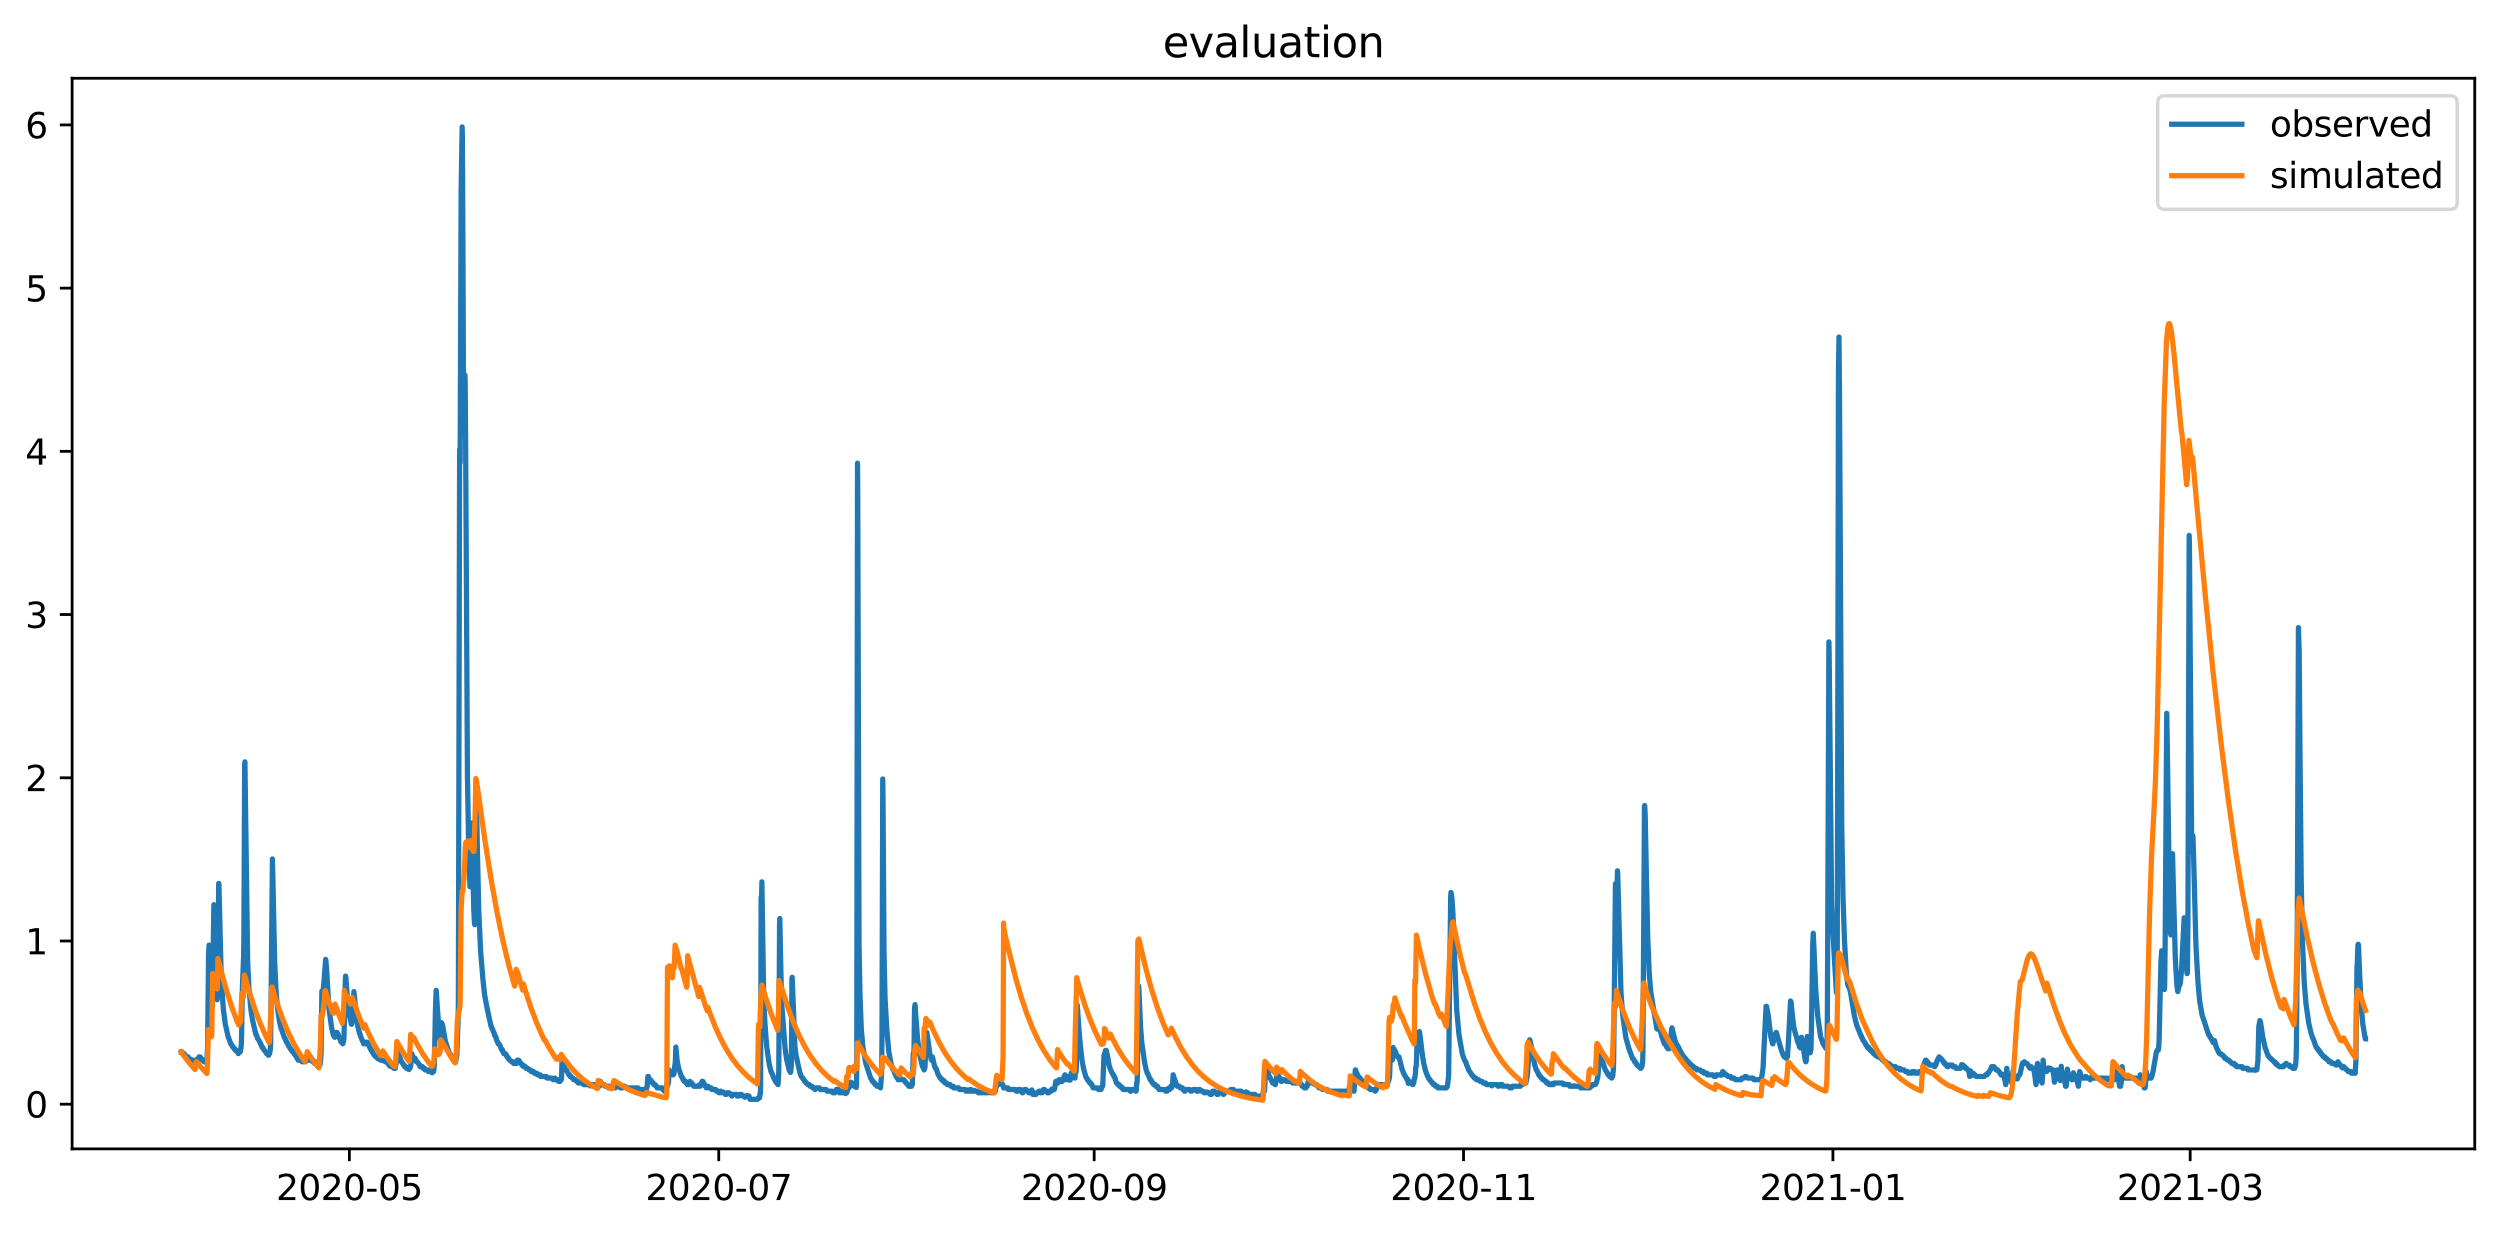 <?xml version="1.0" encoding="utf-8" standalone="no"?>
<!DOCTYPE svg PUBLIC "-//W3C//DTD SVG 1.1//EN"
  "http://www.w3.org/Graphics/SVG/1.1/DTD/svg11.dtd">
<svg xmlns:xlink="http://www.w3.org/1999/xlink" width="712.773pt" height="351.436pt" viewBox="0 0 712.773 351.436" xmlns="http://www.w3.org/2000/svg" version="1.1">
 <defs>
  <style type="text/css">*{stroke-linejoin: round; stroke-linecap: butt}</style>
 </defs>
 <g id="figure_1">
  <g id="patch_1">
   <path d="M 0 351.436 
L 712.773 351.436 
L 712.773 0 
L 0 0 
z
" style="fill: #ffffff"/>
  </g>
  <g id="axes_1">
   <g id="patch_2">
    <path d="M 20.562 327.558 
L 705.572 327.558 
L 705.572 22.318 
L 20.562 22.318 
z
" style="fill: #ffffff"/>
   </g>
   <g id="matplotlib.axis_1">
    <g id="xtick_1">
     <g id="line2d_1">
      <defs>
       <path id="m10b8a24f9c" d="M 0 0 
L 0 3.5 
" style="stroke: #000000; stroke-width: 0.8"/>
      </defs>
      <g>
       <use xlink:href="#m10b8a24f9c" x="99.608" y="327.558" style="stroke: #000000; stroke-width: 0.8"/>
      </g>
     </g>
     <g id="text_1">
      <!-- 2020-05 -->
      <g transform="translate(78.716 342.157) scale(0.1 -0.1)">
       <defs>
        <path id="DejaVuSans-32" d="M 1228 531 
L 3431 531 
L 3431 0 
L 469 0 
L 469 531 
Q 828 903 1448 1529 
Q 2069 2156 2228 2338 
Q 2531 2678 2651 2914 
Q 2772 3150 2772 3378 
Q 2772 3750 2511 3984 
Q 2250 4219 1831 4219 
Q 1534 4219 1204 4116 
Q 875 4013 500 3803 
L 500 4441 
Q 881 4594 1212 4672 
Q 1544 4750 1819 4750 
Q 2544 4750 2975 4387 
Q 3406 4025 3406 3419 
Q 3406 3131 3298 2873 
Q 3191 2616 2906 2266 
Q 2828 2175 2409 1742 
Q 1991 1309 1228 531 
z
" transform="scale(0.016)"/>
        <path id="DejaVuSans-30" d="M 2034 4250 
Q 1547 4250 1301 3770 
Q 1056 3291 1056 2328 
Q 1056 1369 1301 889 
Q 1547 409 2034 409 
Q 2525 409 2770 889 
Q 3016 1369 3016 2328 
Q 3016 3291 2770 3770 
Q 2525 4250 2034 4250 
z
M 2034 4750 
Q 2819 4750 3233 4129 
Q 3647 3509 3647 2328 
Q 3647 1150 3233 529 
Q 2819 -91 2034 -91 
Q 1250 -91 836 529 
Q 422 1150 422 2328 
Q 422 3509 836 4129 
Q 1250 4750 2034 4750 
z
" transform="scale(0.016)"/>
        <path id="DejaVuSans-2d" d="M 313 2009 
L 1997 2009 
L 1997 1497 
L 313 1497 
L 313 2009 
z
" transform="scale(0.016)"/>
        <path id="DejaVuSans-35" d="M 691 4666 
L 3169 4666 
L 3169 4134 
L 1269 4134 
L 1269 2991 
Q 1406 3038 1543 3061 
Q 1681 3084 1819 3084 
Q 2600 3084 3056 2656 
Q 3513 2228 3513 1497 
Q 3513 744 3044 326 
Q 2575 -91 1722 -91 
Q 1428 -91 1123 -41 
Q 819 9 494 109 
L 494 744 
Q 775 591 1075 516 
Q 1375 441 1709 441 
Q 2250 441 2565 725 
Q 2881 1009 2881 1497 
Q 2881 1984 2565 2268 
Q 2250 2553 1709 2553 
Q 1456 2553 1204 2497 
Q 953 2441 691 2322 
L 691 4666 
z
" transform="scale(0.016)"/>
       </defs>
       <use xlink:href="#DejaVuSans-32"/>
       <use xlink:href="#DejaVuSans-30" x="63.623"/>
       <use xlink:href="#DejaVuSans-32" x="127.246"/>
       <use xlink:href="#DejaVuSans-30" x="190.869"/>
       <use xlink:href="#DejaVuSans-2d" x="254.492"/>
       <use xlink:href="#DejaVuSans-30" x="290.576"/>
       <use xlink:href="#DejaVuSans-35" x="354.199"/>
      </g>
     </g>
    </g>
    <g id="xtick_2">
     <g id="line2d_2">
      <g>
       <use xlink:href="#m10b8a24f9c" x="204.92" y="327.558" style="stroke: #000000; stroke-width: 0.8"/>
      </g>
     </g>
     <g id="text_2">
      <!-- 2020-07 -->
      <g transform="translate(184.028 342.157) scale(0.1 -0.1)">
       <defs>
        <path id="DejaVuSans-37" d="M 525 4666 
L 3525 4666 
L 3525 4397 
L 1831 0 
L 1172 0 
L 2766 4134 
L 525 4134 
L 525 4666 
z
" transform="scale(0.016)"/>
       </defs>
       <use xlink:href="#DejaVuSans-32"/>
       <use xlink:href="#DejaVuSans-30" x="63.623"/>
       <use xlink:href="#DejaVuSans-32" x="127.246"/>
       <use xlink:href="#DejaVuSans-30" x="190.869"/>
       <use xlink:href="#DejaVuSans-2d" x="254.492"/>
       <use xlink:href="#DejaVuSans-30" x="290.576"/>
       <use xlink:href="#DejaVuSans-37" x="354.199"/>
      </g>
     </g>
    </g>
    <g id="xtick_3">
     <g id="line2d_3">
      <g>
       <use xlink:href="#m10b8a24f9c" x="311.958" y="327.558" style="stroke: #000000; stroke-width: 0.8"/>
      </g>
     </g>
     <g id="text_3">
      <!-- 2020-09 -->
      <g transform="translate(291.067 342.157) scale(0.1 -0.1)">
       <defs>
        <path id="DejaVuSans-39" d="M 703 97 
L 703 672 
Q 941 559 1184 500 
Q 1428 441 1663 441 
Q 2288 441 2617 861 
Q 2947 1281 2994 2138 
Q 2813 1869 2534 1725 
Q 2256 1581 1919 1581 
Q 1219 1581 811 2004 
Q 403 2428 403 3163 
Q 403 3881 828 4315 
Q 1253 4750 1959 4750 
Q 2769 4750 3195 4129 
Q 3622 3509 3622 2328 
Q 3622 1225 3098 567 
Q 2575 -91 1691 -91 
Q 1453 -91 1209 -44 
Q 966 3 703 97 
z
M 1959 2075 
Q 2384 2075 2632 2365 
Q 2881 2656 2881 3163 
Q 2881 3666 2632 3958 
Q 2384 4250 1959 4250 
Q 1534 4250 1286 3958 
Q 1038 3666 1038 3163 
Q 1038 2656 1286 2365 
Q 1534 2075 1959 2075 
z
" transform="scale(0.016)"/>
       </defs>
       <use xlink:href="#DejaVuSans-32"/>
       <use xlink:href="#DejaVuSans-30" x="63.623"/>
       <use xlink:href="#DejaVuSans-32" x="127.246"/>
       <use xlink:href="#DejaVuSans-30" x="190.869"/>
       <use xlink:href="#DejaVuSans-2d" x="254.492"/>
       <use xlink:href="#DejaVuSans-30" x="290.576"/>
       <use xlink:href="#DejaVuSans-39" x="354.199"/>
      </g>
     </g>
    </g>
    <g id="xtick_4">
     <g id="line2d_4">
      <g>
       <use xlink:href="#m10b8a24f9c" x="417.27" y="327.558" style="stroke: #000000; stroke-width: 0.8"/>
      </g>
     </g>
     <g id="text_4">
      <!-- 2020-11 -->
      <g transform="translate(396.379 342.157) scale(0.1 -0.1)">
       <defs>
        <path id="DejaVuSans-31" d="M 794 531 
L 1825 531 
L 1825 4091 
L 703 3866 
L 703 4441 
L 1819 4666 
L 2450 4666 
L 2450 531 
L 3481 531 
L 3481 0 
L 794 0 
L 794 531 
z
" transform="scale(0.016)"/>
       </defs>
       <use xlink:href="#DejaVuSans-32"/>
       <use xlink:href="#DejaVuSans-30" x="63.623"/>
       <use xlink:href="#DejaVuSans-32" x="127.246"/>
       <use xlink:href="#DejaVuSans-30" x="190.869"/>
       <use xlink:href="#DejaVuSans-2d" x="254.492"/>
       <use xlink:href="#DejaVuSans-31" x="290.576"/>
       <use xlink:href="#DejaVuSans-31" x="354.199"/>
      </g>
     </g>
    </g>
    <g id="xtick_5">
     <g id="line2d_5">
      <g>
       <use xlink:href="#m10b8a24f9c" x="522.582" y="327.558" style="stroke: #000000; stroke-width: 0.8"/>
      </g>
     </g>
     <g id="text_5">
      <!-- 2021-01 -->
      <g transform="translate(501.691 342.157) scale(0.1 -0.1)">
       <use xlink:href="#DejaVuSans-32"/>
       <use xlink:href="#DejaVuSans-30" x="63.623"/>
       <use xlink:href="#DejaVuSans-32" x="127.246"/>
       <use xlink:href="#DejaVuSans-31" x="190.869"/>
       <use xlink:href="#DejaVuSans-2d" x="254.492"/>
       <use xlink:href="#DejaVuSans-30" x="290.576"/>
       <use xlink:href="#DejaVuSans-31" x="354.199"/>
      </g>
     </g>
    </g>
    <g id="xtick_6">
     <g id="line2d_6">
      <g>
       <use xlink:href="#m10b8a24f9c" x="624.441" y="327.558" style="stroke: #000000; stroke-width: 0.8"/>
      </g>
     </g>
     <g id="text_6">
      <!-- 2021-03 -->
      <g transform="translate(603.55 342.157) scale(0.1 -0.1)">
       <defs>
        <path id="DejaVuSans-33" d="M 2597 2516 
Q 3050 2419 3304 2112 
Q 3559 1806 3559 1356 
Q 3559 666 3084 287 
Q 2609 -91 1734 -91 
Q 1441 -91 1130 -33 
Q 819 25 488 141 
L 488 750 
Q 750 597 1062 519 
Q 1375 441 1716 441 
Q 2309 441 2620 675 
Q 2931 909 2931 1356 
Q 2931 1769 2642 2001 
Q 2353 2234 1838 2234 
L 1294 2234 
L 1294 2753 
L 1863 2753 
Q 2328 2753 2575 2939 
Q 2822 3125 2822 3475 
Q 2822 3834 2567 4026 
Q 2313 4219 1838 4219 
Q 1578 4219 1281 4162 
Q 984 4106 628 3988 
L 628 4550 
Q 988 4650 1302 4700 
Q 1616 4750 1894 4750 
Q 2613 4750 3031 4423 
Q 3450 4097 3450 3541 
Q 3450 3153 3228 2886 
Q 3006 2619 2597 2516 
z
" transform="scale(0.016)"/>
       </defs>
       <use xlink:href="#DejaVuSans-32"/>
       <use xlink:href="#DejaVuSans-30" x="63.623"/>
       <use xlink:href="#DejaVuSans-32" x="127.246"/>
       <use xlink:href="#DejaVuSans-31" x="190.869"/>
       <use xlink:href="#DejaVuSans-2d" x="254.492"/>
       <use xlink:href="#DejaVuSans-30" x="290.576"/>
       <use xlink:href="#DejaVuSans-33" x="354.199"/>
      </g>
     </g>
    </g>
   </g>
   <g id="matplotlib.axis_2">
    <g id="ytick_1">
     <g id="line2d_7">
      <defs>
       <path id="m33e2246fda" d="M 0 0 
L -3.5 0 
" style="stroke: #000000; stroke-width: 0.8"/>
      </defs>
      <g>
       <use xlink:href="#m33e2246fda" x="20.562" y="314.821" style="stroke: #000000; stroke-width: 0.8"/>
      </g>
     </g>
     <g id="text_7">
      <!-- 0 -->
      <g transform="translate(7.2 318.621) scale(0.1 -0.1)">
       <use xlink:href="#DejaVuSans-30"/>
      </g>
     </g>
    </g>
    <g id="ytick_2">
     <g id="line2d_8">
      <g>
       <use xlink:href="#m33e2246fda" x="20.562" y="268.286" style="stroke: #000000; stroke-width: 0.8"/>
      </g>
     </g>
     <g id="text_8">
      <!-- 1 -->
      <g transform="translate(7.2 272.086) scale(0.1 -0.1)">
       <use xlink:href="#DejaVuSans-31"/>
      </g>
     </g>
    </g>
    <g id="ytick_3">
     <g id="line2d_9">
      <g>
       <use xlink:href="#m33e2246fda" x="20.562" y="221.751" style="stroke: #000000; stroke-width: 0.8"/>
      </g>
     </g>
     <g id="text_9">
      <!-- 2 -->
      <g transform="translate(7.2 225.55) scale(0.1 -0.1)">
       <use xlink:href="#DejaVuSans-32"/>
      </g>
     </g>
    </g>
    <g id="ytick_4">
     <g id="line2d_10">
      <g>
       <use xlink:href="#m33e2246fda" x="20.562" y="175.216" style="stroke: #000000; stroke-width: 0.8"/>
      </g>
     </g>
     <g id="text_10">
      <!-- 3 -->
      <g transform="translate(7.2 179.015) scale(0.1 -0.1)">
       <use xlink:href="#DejaVuSans-33"/>
      </g>
     </g>
    </g>
    <g id="ytick_5">
     <g id="line2d_11">
      <g>
       <use xlink:href="#m33e2246fda" x="20.562" y="128.681" style="stroke: #000000; stroke-width: 0.8"/>
      </g>
     </g>
     <g id="text_11">
      <!-- 4 -->
      <g transform="translate(7.2 132.48) scale(0.1 -0.1)">
       <defs>
        <path id="DejaVuSans-34" d="M 2419 4116 
L 825 1625 
L 2419 1625 
L 2419 4116 
z
M 2253 4666 
L 3047 4666 
L 3047 1625 
L 3713 1625 
L 3713 1100 
L 3047 1100 
L 3047 0 
L 2419 0 
L 2419 1100 
L 313 1100 
L 313 1709 
L 2253 4666 
z
" transform="scale(0.016)"/>
       </defs>
       <use xlink:href="#DejaVuSans-34"/>
      </g>
     </g>
    </g>
    <g id="ytick_6">
     <g id="line2d_12">
      <g>
       <use xlink:href="#m33e2246fda" x="20.562" y="82.146" style="stroke: #000000; stroke-width: 0.8"/>
      </g>
     </g>
     <g id="text_12">
      <!-- 5 -->
      <g transform="translate(7.2 85.945) scale(0.1 -0.1)">
       <use xlink:href="#DejaVuSans-35"/>
      </g>
     </g>
    </g>
    <g id="ytick_7">
     <g id="line2d_13">
      <g>
       <use xlink:href="#m33e2246fda" x="20.562" y="35.611" style="stroke: #000000; stroke-width: 0.8"/>
      </g>
     </g>
     <g id="text_13">
      <!-- 6 -->
      <g transform="translate(7.2 39.41) scale(0.1 -0.1)">
       <defs>
        <path id="DejaVuSans-36" d="M 2113 2584 
Q 1688 2584 1439 2293 
Q 1191 2003 1191 1497 
Q 1191 994 1439 701 
Q 1688 409 2113 409 
Q 2538 409 2786 701 
Q 3034 994 3034 1497 
Q 3034 2003 2786 2293 
Q 2538 2584 2113 2584 
z
M 3366 4563 
L 3366 3988 
Q 3128 4100 2886 4159 
Q 2644 4219 2406 4219 
Q 1781 4219 1451 3797 
Q 1122 3375 1075 2522 
Q 1259 2794 1537 2939 
Q 1816 3084 2150 3084 
Q 2853 3084 3261 2657 
Q 3669 2231 3669 1497 
Q 3669 778 3244 343 
Q 2819 -91 2113 -91 
Q 1303 -91 875 529 
Q 447 1150 447 2328 
Q 447 3434 972 4092 
Q 1497 4750 2381 4750 
Q 2619 4750 2861 4703 
Q 3103 4656 3366 4563 
z
" transform="scale(0.016)"/>
       </defs>
       <use xlink:href="#DejaVuSans-36"/>
      </g>
     </g>
    </g>
   </g>
   <g id="line2d_14">
    <path d="M 51.699 299.93 
L 51.915 299.93 
L 52.059 300.396 
L 52.275 300.396 
L 52.347 300.745 
L 52.491 300.396 
L 53.138 301.326 
L 53.642 301.326 
L 53.785 301.792 
L 54.001 301.792 
L 54.073 301.908 
L 54.217 302.257 
L 54.361 302.257 
L 54.433 302.024 
L 54.577 302.257 
L 55.152 302.257 
L 55.296 302.722 
L 55.943 302.722 
L 56.087 302.257 
L 56.159 302.257 
L 56.375 301.792 
L 56.519 301.792 
L 56.735 301.326 
L 57.022 301.326 
L 57.094 301.443 
L 57.238 301.792 
L 57.454 301.792 
L 57.598 302.257 
L 58.03 302.257 
L 58.173 302.722 
L 58.821 302.722 
L 58.965 303.188 
L 59.18 298.301 
L 59.468 271.66 
L 59.612 269.45 
L 60.403 286.784 
L 60.475 287.366 
L 60.547 286.551 
L 60.979 257.932 
L 61.842 284.574 
L 61.914 285.039 
L 61.986 284.69 
L 62.058 282.131 
L 62.346 251.883 
L 62.418 252.232 
L 63.065 278.291 
L 63.64 287.366 
L 64.216 291.903 
L 65.079 295.742 
L 65.151 295.742 
L 65.367 296.44 
L 65.798 297.603 
L 65.87 297.603 
L 65.942 297.72 
L 66.086 298.069 
L 66.158 298.069 
L 66.374 298.534 
L 66.518 298.534 
L 66.734 298.999 
L 66.949 298.999 
L 67.093 299.465 
L 67.381 299.465 
L 67.597 299.93 
L 67.813 299.93 
L 67.956 300.396 
L 68.1 299.93 
L 68.46 299.93 
L 68.532 299.814 
L 68.748 298.418 
L 68.82 297.371 
L 68.892 294.579 
L 69.107 281.665 
L 69.395 274.103 
L 69.467 272.474 
L 69.539 265.96 
L 69.755 217.796 
L 69.827 217.214 
L 70.618 274.569 
L 70.978 281.781 
L 71.553 288.064 
L 71.985 290.739 
L 72.92 294.811 
L 72.992 294.811 
L 73.136 295.277 
L 73.208 295.277 
L 73.424 296.091 
L 73.495 296.091 
L 73.927 296.789 
L 74.071 297.138 
L 74.143 297.254 
L 74.287 297.603 
L 74.359 297.603 
L 74.503 298.069 
L 74.574 298.185 
L 74.718 298.534 
L 74.862 298.534 
L 75.006 298.999 
L 75.078 298.999 
L 75.725 299.93 
L 75.797 299.93 
L 75.869 300.047 
L 76.013 300.396 
L 76.157 300.396 
L 76.517 300.861 
L 76.589 300.861 
L 76.661 300.745 
L 76.804 300.396 
L 76.876 300.396 
L 77.092 298.999 
L 77.164 297.371 
L 77.308 283.178 
L 77.668 244.902 
L 77.812 250.836 
L 78.315 274.569 
L 78.747 283.178 
L 79.106 287.366 
L 79.682 291.205 
L 80.185 293.415 
L 80.257 293.415 
L 81.049 295.742 
L 81.121 295.742 
L 81.264 296.207 
L 81.336 296.207 
L 81.48 296.673 
L 81.552 296.673 
L 81.696 297.138 
L 81.768 297.138 
L 81.84 297.254 
L 81.984 297.603 
L 82.056 297.603 
L 82.2 298.069 
L 82.271 298.069 
L 82.343 298.185 
L 82.487 298.534 
L 82.559 298.534 
L 82.775 298.999 
L 82.847 298.999 
L 82.919 299.116 
L 83.063 299.465 
L 83.135 299.581 
L 83.279 299.465 
L 83.494 299.93 
L 83.566 299.697 
L 83.926 300.512 
L 84.501 301.326 
L 84.573 301.326 
L 84.717 301.792 
L 84.861 301.792 
L 85.005 302.257 
L 85.796 302.257 
L 86.156 302.722 
L 87.091 302.722 
L 87.235 302.257 
L 87.81 302.257 
L 88.098 301.908 
L 88.314 302.257 
L 88.961 302.257 
L 89.177 302.722 
L 89.465 302.722 
L 89.681 303.188 
L 89.897 302.722 
L 90.04 303.188 
L 90.184 303.188 
L 90.328 303.653 
L 91.191 303.653 
L 91.407 302.373 
L 91.551 300.047 
L 91.767 282.596 
L 92.055 282.247 
L 92.126 282.247 
L 92.198 282.014 
L 92.846 273.522 
L 92.918 273.871 
L 93.134 276.663 
L 93.781 287.482 
L 94.572 293.183 
L 95.076 295.277 
L 95.22 295.277 
L 95.292 295.393 
L 95.435 295.742 
L 95.651 294.811 
L 95.723 294.811 
L 95.867 294.346 
L 96.083 294.346 
L 96.227 294.811 
L 96.371 294.811 
L 96.586 295.509 
L 96.874 296.207 
L 96.946 296.207 
L 97.162 296.905 
L 97.306 297.138 
L 97.522 297.138 
L 97.593 297.254 
L 97.737 297.603 
L 98.025 296.44 
L 98.097 294.928 
L 98.457 279.338 
L 98.529 278.291 
L 98.601 278.64 
L 99.32 288.064 
L 100.183 292.019 
L 100.255 292.019 
L 100.327 291.67 
L 100.902 282.712 
L 101.118 284.806 
L 101.622 290.041 
L 102.053 292.834 
L 102.557 294.811 
L 102.629 294.811 
L 102.845 295.509 
L 103.276 296.673 
L 103.348 296.673 
L 103.492 297.138 
L 103.564 297.138 
L 103.708 297.603 
L 104.211 297.603 
L 104.355 297.138 
L 104.715 297.138 
L 104.787 297.254 
L 104.931 297.603 
L 105.003 297.603 
L 105.147 298.069 
L 105.219 298.069 
L 105.362 298.534 
L 105.434 298.534 
L 105.578 298.999 
L 105.65 298.999 
L 105.794 299.465 
L 106.01 299.465 
L 106.154 299.93 
L 106.226 299.93 
L 106.298 300.047 
L 106.441 300.396 
L 106.513 300.512 
L 106.657 300.861 
L 106.801 300.861 
L 107.161 301.326 
L 107.449 301.326 
L 107.52 301.443 
L 107.664 301.792 
L 108.096 301.792 
L 108.312 302.141 
L 108.456 302.257 
L 108.528 302.257 
L 108.599 302.024 
L 108.671 302.141 
L 108.815 302.257 
L 109.319 302.257 
L 109.391 302.49 
L 109.463 302.373 
L 109.607 302.257 
L 109.678 302.257 
L 109.75 302.373 
L 109.894 302.722 
L 110.254 302.722 
L 110.326 302.955 
L 110.398 302.722 
L 110.542 303.188 
L 110.686 303.188 
L 110.757 303.304 
L 110.901 303.653 
L 110.973 303.653 
L 111.117 303.769 
L 111.189 303.653 
L 111.261 304.002 
L 111.333 303.653 
L 111.405 304.002 
L 111.477 303.769 
L 111.621 304.118 
L 112.052 304.118 
L 112.268 304.584 
L 112.7 304.584 
L 113.203 301.792 
L 113.347 300.047 
L 113.419 300.279 
L 113.995 301.326 
L 114.21 302.024 
L 114.426 302.722 
L 114.498 302.606 
L 114.642 302.955 
L 114.786 303.188 
L 114.858 303.188 
L 114.93 303.304 
L 115.074 303.653 
L 115.217 303.653 
L 115.361 304.118 
L 115.721 304.118 
L 115.865 304.584 
L 116.153 304.584 
L 116.368 304.816 
L 116.512 304.816 
L 116.584 304.933 
L 116.728 304.584 
L 116.872 304.584 
L 116.944 304.467 
L 117.16 303.42 
L 117.375 300.396 
L 117.447 300.512 
L 117.663 301.326 
L 117.807 301.326 
L 117.879 301.443 
L 118.023 301.792 
L 118.383 301.792 
L 118.526 302.257 
L 118.598 302.257 
L 118.742 302.722 
L 118.958 302.722 
L 119.605 303.653 
L 119.677 303.653 
L 119.749 304.118 
L 119.821 304.002 
L 119.893 304.002 
L 120.037 304.118 
L 120.469 304.118 
L 120.613 304.584 
L 121.044 304.584 
L 121.188 305.049 
L 121.907 305.049 
L 122.123 305.514 
L 122.267 305.049 
L 122.411 305.049 
L 122.483 305.165 
L 122.627 305.514 
L 123.058 305.514 
L 123.202 305.863 
L 123.274 305.747 
L 123.49 305.514 
L 123.634 305.514 
L 123.85 303.537 
L 124.137 288.18 
L 124.353 282.363 
L 125.216 294.695 
L 125.432 296.207 
L 125.504 296.207 
L 125.576 296.324 
L 125.648 296.207 
L 125.72 295.626 
L 125.864 291.554 
L 126.008 292.019 
L 126.08 292.019 
L 126.151 292.136 
L 127.015 297.022 
L 128.166 300.396 
L 128.238 300.396 
L 128.381 300.861 
L 128.669 300.861 
L 128.813 301.326 
L 128.885 301.326 
L 129.029 301.792 
L 129.101 301.792 
L 129.173 301.908 
L 129.317 302.257 
L 129.46 302.257 
L 129.676 302.722 
L 129.892 302.722 
L 130.252 300.861 
L 130.611 290.739 
L 130.683 285.388 
L 131.043 128.099 
L 131.115 131.241 
L 131.187 131.939 
L 131.475 53.992 
L 131.762 36.193 
L 131.834 39.683 
L 131.978 69 
L 132.194 123.446 
L 132.554 106.926 
L 132.626 108.787 
L 132.769 128.565 
L 133.273 221.519 
L 133.633 242.11 
L 133.992 252.813 
L 134.064 251.417 
L 134.424 234.665 
L 134.568 238.853 
L 135.071 259.212 
L 135.287 263.4 
L 135.359 263.633 
L 135.431 261.655 
L 135.575 247.346 
L 135.791 228.382 
L 135.863 228.732 
L 136.078 240.947 
L 136.51 260.026 
L 137.014 270.962 
L 137.661 278.989 
L 138.165 283.643 
L 138.812 287.133 
L 139.963 292.485 
L 140.035 292.485 
L 140.251 293.299 
L 140.323 293.183 
L 140.754 294.346 
L 140.826 294.346 
L 141.042 295.277 
L 141.186 295.277 
L 141.33 295.742 
L 141.402 295.742 
L 141.617 296.673 
L 141.689 296.673 
L 142.049 297.603 
L 142.265 297.603 
L 142.337 297.72 
L 142.481 298.069 
L 142.553 298.069 
L 142.624 298.185 
L 142.84 298.883 
L 142.984 299.116 
L 143.128 299.465 
L 143.2 299.232 
L 143.632 300.396 
L 144.063 300.396 
L 144.135 300.512 
L 144.279 300.861 
L 144.423 300.861 
L 144.567 301.326 
L 144.711 301.326 
L 144.854 301.792 
L 145.07 301.792 
L 145.286 302.257 
L 145.43 302.257 
L 145.646 302.49 
L 145.718 302.49 
L 145.861 302.722 
L 146.293 302.722 
L 146.437 303.188 
L 147.228 303.188 
L 147.516 302.257 
L 147.876 302.257 
L 148.02 302.722 
L 148.235 302.722 
L 148.379 303.188 
L 148.595 303.188 
L 148.811 303.653 
L 149.027 303.653 
L 149.099 304.002 
L 149.17 303.653 
L 149.242 303.769 
L 149.386 304.118 
L 149.818 304.118 
L 149.962 304.584 
L 150.465 304.584 
L 150.825 305.049 
L 151.257 305.049 
L 151.472 305.514 
L 152.12 305.514 
L 152.192 305.631 
L 152.336 305.98 
L 152.695 305.98 
L 152.767 306.096 
L 152.839 305.98 
L 152.911 306.212 
L 153.055 305.98 
L 153.271 306.445 
L 153.99 306.445 
L 154.134 306.91 
L 155.717 306.91 
L 155.788 307.259 
L 155.86 307.143 
L 156.004 307.376 
L 156.076 307.143 
L 156.148 307.376 
L 156.22 307.259 
L 156.292 307.259 
L 156.436 307.376 
L 157.371 307.376 
L 157.587 307.725 
L 157.731 307.841 
L 157.803 307.841 
L 157.946 307.608 
L 158.018 307.725 
L 158.234 307.376 
L 158.306 307.492 
L 158.45 307.841 
L 158.81 307.841 
L 158.882 307.957 
L 159.025 307.841 
L 159.097 307.841 
L 159.241 308.306 
L 159.529 308.306 
L 159.601 308.19 
L 159.673 308.306 
L 159.817 307.841 
L 160.033 307.841 
L 160.105 307.376 
L 160.248 301.792 
L 160.392 302.373 
L 160.536 303.188 
L 160.68 302.722 
L 161.04 304.467 
L 161.184 304.816 
L 161.327 305.049 
L 161.471 305.049 
L 161.831 305.747 
L 161.975 305.98 
L 162.047 305.98 
L 162.191 306.445 
L 162.406 306.445 
L 162.55 306.91 
L 162.766 306.91 
L 163.126 307.376 
L 163.342 307.376 
L 163.413 307.492 
L 163.557 307.841 
L 164.061 307.841 
L 164.277 308.19 
L 164.421 308.306 
L 164.636 308.306 
L 164.852 308.772 
L 166.075 308.772 
L 166.435 309.237 
L 166.794 309.237 
L 166.866 309.121 
L 167.01 309.237 
L 168.017 309.237 
L 168.233 309.586 
L 168.305 309.354 
L 168.449 309.586 
L 168.593 309.237 
L 168.952 309.237 
L 169.024 309.586 
L 169.096 309.47 
L 169.24 309.237 
L 169.528 309.237 
L 169.672 309.703 
L 170.607 309.703 
L 170.679 309.586 
L 170.823 309.703 
L 170.967 308.888 
L 171.11 308.306 
L 171.182 308.306 
L 171.326 308.772 
L 171.398 308.772 
L 171.542 309.237 
L 171.758 309.237 
L 171.902 309.354 
L 172.046 309.237 
L 172.333 309.237 
L 172.405 309.354 
L 172.549 309.703 
L 173.34 309.703 
L 173.412 309.819 
L 173.484 310.168 
L 173.556 309.935 
L 173.628 310.052 
L 173.916 309.703 
L 175.139 309.703 
L 175.283 310.168 
L 175.427 310.168 
L 175.786 309.703 
L 176.721 309.703 
L 176.865 310.168 
L 177.441 310.168 
L 177.657 309.703 
L 178.16 309.703 
L 178.304 310.052 
L 178.448 310.168 
L 178.807 310.168 
L 178.951 310.401 
L 179.095 310.168 
L 180.462 310.168 
L 180.606 310.633 
L 180.678 310.517 
L 180.75 310.633 
L 181.109 310.168 
L 181.757 310.168 
L 181.829 310.284 
L 181.901 310.168 
L 182.26 310.633 
L 183.771 310.633 
L 183.843 310.517 
L 183.987 310.633 
L 184.203 310.633 
L 184.274 310.517 
L 184.49 309.935 
L 184.706 306.91 
L 184.85 306.91 
L 185.138 307.841 
L 185.425 307.841 
L 185.641 308.306 
L 185.857 308.306 
L 186.001 308.772 
L 186.217 308.772 
L 186.289 308.888 
L 186.433 309.237 
L 186.792 309.237 
L 186.864 309.354 
L 187.008 309.703 
L 187.224 309.703 
L 187.368 310.168 
L 188.806 310.168 
L 188.95 310.633 
L 189.166 310.633 
L 189.382 311.099 
L 189.526 311.099 
L 189.67 310.633 
L 189.885 310.633 
L 189.957 310.517 
L 190.101 309.121 
L 190.173 309.237 
L 190.317 309.586 
L 190.605 308.539 
L 190.749 305.049 
L 191.108 305.98 
L 191.18 305.98 
L 191.252 305.631 
L 191.324 305.747 
L 191.612 306.445 
L 191.756 306.329 
L 191.9 306.445 
L 191.971 306.445 
L 192.187 305.98 
L 192.403 303.653 
L 192.475 303.537 
L 192.547 302.49 
L 192.691 298.534 
L 193.05 302.373 
L 193.482 304.584 
L 194.273 306.91 
L 194.345 306.91 
L 194.417 307.027 
L 194.561 307.376 
L 194.633 307.376 
L 194.777 307.841 
L 194.921 307.841 
L 195.065 308.306 
L 195.496 308.306 
L 195.64 308.772 
L 195.856 308.772 
L 196 309.237 
L 196.431 309.237 
L 196.719 308.306 
L 196.791 308.423 
L 196.935 308.772 
L 197.223 308.772 
L 197.295 308.888 
L 197.438 309.237 
L 197.582 309.237 
L 197.798 309.703 
L 199.165 309.703 
L 199.237 309.354 
L 199.381 309.703 
L 199.597 309.703 
L 199.74 309.237 
L 199.884 309.237 
L 199.956 309.121 
L 200.172 308.306 
L 200.388 308.306 
L 200.604 308.772 
L 200.676 308.772 
L 201.035 309.703 
L 201.179 309.703 
L 201.395 310.168 
L 201.467 310.052 
L 201.611 309.703 
L 201.898 309.703 
L 202.114 310.168 
L 202.762 310.168 
L 202.834 310.284 
L 202.977 310.633 
L 204.056 310.633 
L 204.272 311.099 
L 204.848 311.099 
L 204.992 311.564 
L 205.135 311.564 
L 205.495 311.099 
L 205.567 311.448 
L 205.639 311.331 
L 205.711 311.564 
L 205.783 311.331 
L 205.927 311.564 
L 206.071 311.331 
L 206.143 311.331 
L 206.358 311.564 
L 206.574 311.564 
L 206.79 312.029 
L 207.078 312.029 
L 207.222 311.564 
L 207.869 311.564 
L 208.229 312.029 
L 208.301 312.029 
L 208.66 312.495 
L 208.732 312.378 
L 208.876 312.029 
L 210.027 312.029 
L 210.171 312.495 
L 210.674 312.495 
L 210.818 312.029 
L 211.394 312.029 
L 211.753 312.495 
L 212.041 312.495 
L 212.113 312.611 
L 212.185 312.495 
L 212.401 312.844 
L 212.545 312.495 
L 212.761 312.495 
L 212.832 312.378 
L 212.904 312.495 
L 212.976 312.378 
L 213.048 312.495 
L 213.12 312.378 
L 213.264 312.495 
L 213.552 312.495 
L 213.84 313.425 
L 215.998 313.425 
L 216.213 312.96 
L 216.357 312.96 
L 216.429 313.076 
L 216.573 312.96 
L 216.717 311.68 
L 216.789 311.913 
L 216.861 309.354 
L 217.005 255.838 
L 217.077 259.212 
L 217.22 251.417 
L 217.364 260.841 
L 217.724 283.876 
L 218.084 291.67 
L 218.587 298.301 
L 219.307 303.42 
L 219.594 304.584 
L 219.81 305.514 
L 219.882 305.514 
L 220.026 305.98 
L 220.098 305.98 
L 220.601 307.376 
L 220.673 307.376 
L 220.817 307.841 
L 220.961 307.841 
L 221.105 308.306 
L 221.249 308.306 
L 221.393 308.772 
L 221.465 308.772 
L 221.824 309.237 
L 222.04 305.398 
L 222.256 263.516 
L 222.328 261.888 
L 222.472 269.101 
L 222.831 285.621 
L 223.838 298.883 
L 224.27 302.024 
L 224.989 305.049 
L 225.061 305.049 
L 225.205 305.514 
L 225.277 305.514 
L 225.349 305.747 
L 225.421 305.631 
L 225.565 304.235 
L 225.637 302.722 
L 225.781 278.989 
L 225.853 278.64 
L 226.644 298.418 
L 226.932 300.745 
L 228.083 305.98 
L 228.154 306.096 
L 228.37 306.794 
L 228.802 307.376 
L 228.946 307.376 
L 229.09 307.841 
L 229.162 307.841 
L 229.233 307.957 
L 229.377 308.306 
L 229.593 308.306 
L 229.809 308.772 
L 229.953 308.772 
L 230.313 309.237 
L 230.744 309.237 
L 230.96 309.703 
L 231.535 309.703 
L 231.607 309.819 
L 231.751 310.168 
L 232.039 310.168 
L 232.399 310.633 
L 232.614 310.168 
L 233.621 310.168 
L 233.693 310.284 
L 233.837 310.633 
L 235.564 310.633 
L 235.78 311.099 
L 237.218 311.099 
L 237.434 311.564 
L 238.009 311.564 
L 238.153 311.099 
L 238.225 311.099 
L 238.297 310.982 
L 238.441 310.633 
L 238.729 310.633 
L 238.801 310.517 
L 238.945 310.633 
L 239.089 310.633 
L 239.304 311.564 
L 239.664 311.564 
L 239.88 311.099 
L 240.024 311.099 
L 240.168 311.564 
L 240.959 311.564 
L 241.103 311.797 
L 241.175 310.75 
L 241.247 311.099 
L 241.318 311.215 
L 241.39 311.564 
L 241.462 311.448 
L 241.822 310.168 
L 242.038 310.168 
L 242.11 310.052 
L 242.326 309.237 
L 242.397 309.237 
L 242.469 309.121 
L 242.613 308.539 
L 242.757 308.772 
L 242.973 308.772 
L 243.189 309.237 
L 243.261 309.237 
L 243.477 309.703 
L 244.052 309.703 
L 244.124 310.052 
L 244.196 309.354 
L 244.268 304.002 
L 244.484 132.055 
L 244.556 141.827 
L 244.915 269.217 
L 245.203 284.225 
L 245.563 293.299 
L 245.994 298.301 
L 246.857 303.188 
L 248.224 307.376 
L 248.296 307.376 
L 248.44 307.841 
L 248.584 307.841 
L 248.728 308.306 
L 248.944 308.306 
L 249.015 308.423 
L 249.159 308.772 
L 249.375 308.772 
L 249.519 309.237 
L 249.807 309.237 
L 249.879 309.354 
L 250.023 309.703 
L 250.742 309.703 
L 250.958 310.052 
L 251.03 310.168 
L 251.317 306.794 
L 251.389 303.769 
L 251.461 295.277 
L 251.677 222.1 
L 251.749 226.637 
L 252.037 271.311 
L 252.324 284.341 
L 252.828 293.415 
L 253.403 299.814 
L 253.979 302.839 
L 254.411 304.584 
L 254.482 304.584 
L 254.554 304.816 
L 254.626 304.7 
L 254.842 305.165 
L 255.058 305.98 
L 255.202 305.98 
L 255.49 306.91 
L 255.561 306.91 
L 255.777 307.376 
L 255.921 307.376 
L 256.065 307.841 
L 256.425 307.841 
L 256.641 307.376 
L 256.784 307.376 
L 256.928 307.841 
L 257.72 307.841 
L 257.935 308.306 
L 258.079 308.306 
L 258.295 308.772 
L 258.439 308.772 
L 258.799 309.237 
L 258.87 309.237 
L 259.086 309.703 
L 259.878 309.703 
L 260.021 309.237 
L 260.093 309.237 
L 260.381 300.396 
L 260.525 300.396 
L 260.597 298.999 
L 260.741 287.366 
L 260.885 286.435 
L 261.172 290.623 
L 261.604 296.091 
L 262.108 300.163 
L 262.971 304.002 
L 263.115 304.118 
L 263.258 304.584 
L 263.33 304.584 
L 263.474 305.049 
L 263.69 304.467 
L 263.762 303.42 
L 264.05 295.509 
L 264.266 294.346 
L 265.129 300.628 
L 265.56 302.257 
L 265.632 302.024 
L 265.776 301.326 
L 265.848 301.326 
L 266.208 302.955 
L 266.496 304.118 
L 266.567 304.118 
L 266.711 304.584 
L 266.855 304.584 
L 267.503 306.445 
L 267.575 306.445 
L 267.79 306.91 
L 267.862 306.91 
L 268.078 307.376 
L 268.222 307.376 
L 268.438 307.841 
L 268.797 307.841 
L 268.941 308.306 
L 269.301 308.306 
L 269.445 308.772 
L 269.876 308.772 
L 270.092 309.237 
L 270.884 309.237 
L 270.955 309.354 
L 271.099 309.703 
L 271.747 309.703 
L 271.891 310.168 
L 273.329 310.168 
L 273.545 310.633 
L 275.2 310.633 
L 275.415 311.099 
L 275.487 310.866 
L 275.631 311.099 
L 275.847 311.099 
L 275.991 310.75 
L 276.279 311.099 
L 276.494 311.099 
L 276.638 310.633 
L 276.854 310.633 
L 276.926 310.75 
L 277.07 311.099 
L 277.717 311.099 
L 277.789 310.866 
L 277.861 310.982 
L 278.005 311.099 
L 278.724 311.099 
L 278.94 311.564 
L 279.875 311.564 
L 279.947 311.448 
L 280.091 311.564 
L 280.235 311.215 
L 280.379 311.215 
L 280.595 311.564 
L 281.53 311.564 
L 281.602 311.448 
L 281.746 311.099 
L 281.961 311.099 
L 282.321 311.564 
L 283.04 311.564 
L 283.256 311.099 
L 283.76 311.099 
L 283.832 310.982 
L 283.976 309.354 
L 284.119 309.819 
L 284.335 308.074 
L 284.407 308.423 
L 284.623 309.237 
L 284.695 309.121 
L 284.983 307.376 
L 285.27 308.306 
L 285.342 308.423 
L 285.486 308.772 
L 285.558 308.888 
L 285.702 309.237 
L 285.918 309.237 
L 286.134 310.168 
L 287.357 310.168 
L 287.5 310.633 
L 289.515 310.633 
L 289.586 310.75 
L 289.73 311.099 
L 290.162 311.099 
L 290.306 310.633 
L 290.953 310.633 
L 291.097 311.099 
L 291.241 311.099 
L 291.457 311.564 
L 291.601 311.564 
L 291.816 311.099 
L 291.888 311.099 
L 292.032 310.633 
L 292.536 310.633 
L 292.68 310.982 
L 292.824 311.099 
L 293.183 311.099 
L 293.327 311.564 
L 293.543 311.564 
L 293.615 311.448 
L 293.759 311.099 
L 294.046 311.099 
L 294.19 310.75 
L 294.478 312.029 
L 295.341 312.029 
L 295.485 311.564 
L 295.989 311.564 
L 296.061 311.448 
L 296.204 311.099 
L 296.564 311.099 
L 296.636 311.215 
L 296.78 311.564 
L 297.14 311.564 
L 297.283 311.099 
L 297.355 310.982 
L 297.499 310.633 
L 297.787 310.633 
L 297.931 311.099 
L 298.434 311.099 
L 298.65 311.564 
L 299.01 311.564 
L 299.226 311.099 
L 299.37 311.099 
L 299.441 310.982 
L 299.585 311.099 
L 299.657 310.982 
L 299.729 311.099 
L 299.873 310.517 
L 300.017 310.633 
L 300.161 310.633 
L 300.233 310.75 
L 300.377 310.633 
L 300.592 310.633 
L 300.736 310.052 
L 301.024 308.306 
L 301.312 308.888 
L 301.456 308.772 
L 301.6 308.772 
L 301.887 307.841 
L 302.247 307.841 
L 302.391 308.306 
L 302.822 308.306 
L 302.966 307.841 
L 303.11 307.841 
L 303.182 307.957 
L 303.254 307.725 
L 303.398 306.794 
L 303.47 306.91 
L 303.542 306.794 
L 303.614 306.445 
L 303.829 307.259 
L 303.901 307.376 
L 303.973 307.841 
L 304.045 307.608 
L 304.333 306.91 
L 304.765 307.957 
L 304.837 307.376 
L 304.98 307.841 
L 305.124 307.957 
L 305.196 307.725 
L 305.412 305.98 
L 305.484 305.98 
L 305.628 305.514 
L 305.844 305.514 
L 306.131 306.445 
L 306.419 306.91 
L 306.491 307.376 
L 306.635 304.7 
L 306.779 305.747 
L 306.851 305.165 
L 306.995 298.767 
L 307.138 286.551 
L 307.426 290.623 
L 307.642 293.764 
L 308.002 297.836 
L 308.505 302.373 
L 309.009 305.049 
L 309.081 305.165 
L 309.512 306.794 
L 309.656 307.143 
L 309.8 307.376 
L 309.872 307.376 
L 310.016 307.841 
L 310.16 307.841 
L 310.232 307.957 
L 310.376 308.306 
L 310.519 308.306 
L 310.735 308.772 
L 310.951 308.772 
L 311.023 308.888 
L 311.167 309.237 
L 311.311 309.237 
L 311.67 310.168 
L 312.965 310.168 
L 313.037 310.284 
L 313.181 310.633 
L 313.9 310.633 
L 314.044 309.935 
L 314.116 310.168 
L 314.26 309.703 
L 314.332 309.703 
L 314.404 309.586 
L 314.764 300.861 
L 314.835 300.745 
L 315.195 299.465 
L 315.411 299.465 
L 315.699 300.745 
L 316.274 304.002 
L 316.346 304.118 
L 316.634 305.049 
L 316.706 305.049 
L 317.065 305.98 
L 317.137 305.98 
L 317.209 306.096 
L 317.353 306.445 
L 317.425 306.445 
L 317.569 306.91 
L 317.713 306.91 
L 317.857 307.376 
L 317.929 307.376 
L 318.144 308.306 
L 318.216 308.423 
L 318.36 308.772 
L 318.504 308.772 
L 318.72 309.237 
L 319.08 309.237 
L 319.223 309.703 
L 319.583 309.703 
L 319.655 309.819 
L 319.799 310.168 
L 320.087 310.168 
L 320.231 310.633 
L 322.029 310.633 
L 322.245 311.099 
L 322.461 311.099 
L 322.604 310.633 
L 323.683 310.633 
L 323.827 311.099 
L 323.899 311.099 
L 323.971 310.633 
L 324.043 308.772 
L 324.115 308.888 
L 324.187 308.772 
L 324.259 307.027 
L 324.547 282.596 
L 324.619 281.083 
L 324.69 281.549 
L 325.194 292.95 
L 325.554 297.371 
L 326.345 302.955 
L 326.777 305.049 
L 326.849 305.165 
L 327.064 305.98 
L 327.208 305.98 
L 327.712 307.376 
L 327.784 307.376 
L 327.928 307.841 
L 328.143 307.841 
L 328.287 308.306 
L 328.359 308.306 
L 328.431 308.423 
L 328.575 308.772 
L 328.719 308.772 
L 328.935 309.237 
L 329.366 309.237 
L 329.51 309.703 
L 330.014 309.703 
L 330.157 310.168 
L 330.301 310.168 
L 330.445 310.633 
L 332.1 310.633 
L 332.316 311.099 
L 332.747 311.099 
L 332.891 310.633 
L 333.035 310.633 
L 333.107 310.284 
L 333.251 310.633 
L 333.466 310.633 
L 333.61 310.401 
L 333.682 310.401 
L 333.826 309.703 
L 333.97 310.168 
L 334.042 310.168 
L 334.33 308.772 
L 334.474 306.445 
L 334.689 307.143 
L 335.409 309.237 
L 335.481 309.237 
L 335.625 309.703 
L 336.272 309.703 
L 336.488 310.168 
L 337.135 310.168 
L 337.279 310.633 
L 337.567 310.633 
L 337.711 311.099 
L 337.854 311.099 
L 337.998 310.633 
L 339.149 310.633 
L 339.509 311.099 
L 339.797 311.099 
L 340.156 310.633 
L 341.02 310.633 
L 341.235 311.099 
L 341.595 311.099 
L 341.739 310.633 
L 342.099 310.633 
L 342.314 310.866 
L 342.386 310.866 
L 342.602 311.099 
L 342.962 311.099 
L 343.321 311.564 
L 343.609 311.564 
L 343.753 311.331 
L 343.897 311.331 
L 344.113 311.564 
L 344.185 311.331 
L 344.257 311.448 
L 344.401 311.564 
L 344.904 311.564 
L 345.048 312.029 
L 345.408 312.029 
L 345.551 311.564 
L 345.623 311.448 
L 345.767 311.099 
L 346.199 311.099 
L 346.415 311.564 
L 346.846 311.564 
L 346.99 312.029 
L 347.278 312.029 
L 347.494 311.448 
L 347.781 311.099 
L 347.925 311.099 
L 348.141 311.564 
L 348.573 311.564 
L 348.645 311.68 
L 348.789 312.029 
L 348.86 312.029 
L 349.22 311.564 
L 349.292 311.564 
L 349.508 311.099 
L 350.659 311.099 
L 350.731 310.982 
L 350.875 310.633 
L 351.666 310.633 
L 351.81 311.099 
L 352.313 311.099 
L 352.457 311.448 
L 352.745 311.099 
L 353.896 311.099 
L 354.112 311.564 
L 354.327 311.564 
L 354.399 311.68 
L 354.543 311.564 
L 355.119 311.564 
L 355.191 311.331 
L 355.263 311.564 
L 355.335 311.331 
L 355.478 311.564 
L 355.766 311.564 
L 355.91 312.029 
L 356.27 312.029 
L 356.342 312.146 
L 356.486 312.029 
L 357.78 312.029 
L 357.996 312.378 
L 358.14 312.495 
L 359.938 312.495 
L 360.01 312.378 
L 360.226 310.75 
L 360.298 311.099 
L 360.442 310.75 
L 360.514 311.099 
L 360.586 310.401 
L 360.873 303.769 
L 361.017 303.653 
L 361.089 303.653 
L 361.809 306.91 
L 361.953 306.91 
L 362.096 307.376 
L 362.168 307.376 
L 362.24 307.492 
L 362.384 307.841 
L 362.456 307.957 
L 362.6 308.306 
L 362.672 308.306 
L 362.816 308.772 
L 363.032 308.772 
L 363.103 308.888 
L 363.175 308.772 
L 363.535 309.237 
L 363.607 309.237 
L 364.111 306.561 
L 364.254 306.445 
L 364.398 306.445 
L 364.542 306.91 
L 364.614 306.91 
L 364.686 307.027 
L 364.83 307.376 
L 364.974 307.376 
L 365.262 308.306 
L 365.477 308.306 
L 365.621 307.841 
L 366.053 307.841 
L 366.197 308.074 
L 366.269 307.841 
L 366.341 308.074 
L 366.412 307.957 
L 366.484 307.957 
L 366.556 308.19 
L 366.628 308.074 
L 366.844 308.306 
L 368.283 308.306 
L 368.499 308.772 
L 370.369 308.772 
L 370.513 308.423 
L 370.657 308.772 
L 370.729 308.772 
L 370.944 309.237 
L 371.16 309.237 
L 371.304 309.703 
L 371.664 309.703 
L 371.879 310.168 
L 372.311 310.168 
L 372.527 309.703 
L 372.671 309.703 
L 372.958 308.423 
L 373.102 308.306 
L 373.534 308.306 
L 373.75 308.772 
L 373.822 308.539 
L 373.966 308.772 
L 374.397 308.772 
L 374.685 309.121 
L 374.757 309.121 
L 374.901 309.237 
L 375.332 309.237 
L 375.692 309.703 
L 375.836 309.703 
L 376.052 310.168 
L 376.843 310.168 
L 376.915 310.284 
L 377.059 310.633 
L 377.131 310.517 
L 377.275 310.633 
L 378.354 310.633 
L 378.497 311.099 
L 380.368 311.099 
L 380.44 311.215 
L 380.584 311.099 
L 384.468 311.099 
L 384.54 311.215 
L 384.612 310.982 
L 384.756 309.703 
L 384.9 309.703 
L 385.043 310.168 
L 385.187 310.168 
L 385.403 310.633 
L 385.547 310.633 
L 385.907 311.099 
L 386.051 311.099 
L 386.41 305.049 
L 386.482 305.049 
L 386.77 305.98 
L 386.842 305.98 
L 387.202 306.91 
L 387.345 306.91 
L 387.705 307.376 
L 387.777 307.376 
L 387.993 307.841 
L 388.137 307.841 
L 388.496 308.306 
L 388.568 308.306 
L 388.784 308.888 
L 389 309.237 
L 389.36 309.703 
L 389.935 309.703 
L 390.079 310.168 
L 390.51 310.168 
L 390.654 310.633 
L 391.805 310.633 
L 392.021 311.099 
L 392.093 311.099 
L 392.453 310.633 
L 392.669 309.819 
L 393.1 309.237 
L 394.035 309.237 
L 394.179 309.47 
L 394.323 309.237 
L 394.467 309.237 
L 394.683 309.47 
L 394.755 309.237 
L 394.827 309.354 
L 394.97 309.237 
L 395.114 309.237 
L 395.186 309.47 
L 395.258 309.354 
L 395.33 309.237 
L 395.474 309.47 
L 395.69 308.655 
L 395.762 308.539 
L 395.978 307.841 
L 396.049 307.725 
L 396.193 306.794 
L 396.409 299.348 
L 396.481 299.581 
L 396.553 299.581 
L 396.913 302.257 
L 396.985 302.141 
L 397.2 298.65 
L 397.344 298.999 
L 397.416 298.999 
L 397.56 299.465 
L 397.632 299.465 
L 397.776 299.93 
L 397.92 299.93 
L 398.207 300.861 
L 398.279 300.861 
L 398.423 301.326 
L 398.855 301.326 
L 399.358 303.304 
L 399.79 305.049 
L 399.862 305.049 
L 400.15 305.98 
L 400.222 305.98 
L 400.366 306.445 
L 400.437 306.445 
L 400.653 306.91 
L 400.725 306.91 
L 400.941 307.376 
L 401.013 307.376 
L 401.157 307.841 
L 401.229 307.841 
L 401.373 307.725 
L 401.516 308.888 
L 401.66 308.772 
L 401.804 308.306 
L 402.164 308.772 
L 402.524 308.772 
L 402.739 309.237 
L 402.811 309.237 
L 403.099 308.655 
L 403.243 307.376 
L 403.387 307.376 
L 403.531 306.096 
L 403.674 304.118 
L 403.746 304.118 
L 403.818 303.653 
L 404.034 295.975 
L 404.178 295.858 
L 404.322 296.673 
L 404.394 296.44 
L 404.61 294.23 
L 404.682 294.113 
L 404.825 294.928 
L 405.545 300.861 
L 405.904 303.071 
L 406.48 305.514 
L 406.552 305.514 
L 406.768 306.212 
L 407.055 306.91 
L 407.127 306.91 
L 407.271 307.376 
L 407.343 307.376 
L 407.415 307.492 
L 407.559 307.841 
L 407.703 307.841 
L 407.919 308.306 
L 408.062 308.306 
L 408.134 308.423 
L 408.278 308.772 
L 408.566 308.772 
L 408.71 309.237 
L 409.07 309.237 
L 409.142 309.354 
L 409.285 309.703 
L 409.789 309.703 
L 409.933 310.168 
L 412.379 310.168 
L 412.45 310.052 
L 412.594 309.703 
L 412.666 309.703 
L 412.954 307.376 
L 413.026 306.212 
L 413.386 273.289 
L 413.601 255.606 
L 413.673 254.442 
L 413.745 254.558 
L 413.961 256.187 
L 414.249 260.492 
L 415.328 288.064 
L 415.975 295.044 
L 416.91 300.396 
L 417.198 301.326 
L 417.558 302.257 
L 417.846 302.722 
L 417.918 302.722 
L 418.133 303.653 
L 418.205 303.653 
L 418.781 305.165 
L 419.644 306.445 
L 419.716 306.445 
L 419.932 306.91 
L 420.147 306.91 
L 420.219 307.027 
L 420.363 307.376 
L 420.795 307.376 
L 420.939 307.841 
L 421.586 307.841 
L 421.946 308.306 
L 422.521 308.306 
L 422.881 308.772 
L 423.528 308.772 
L 423.672 309.121 
L 423.744 309.005 
L 423.888 309.237 
L 425.183 309.237 
L 425.327 309.586 
L 425.543 309.237 
L 426.694 309.237 
L 426.765 309.354 
L 426.837 309.237 
L 427.125 309.703 
L 427.341 309.237 
L 427.413 309.354 
L 427.485 309.354 
L 427.701 309.586 
L 427.773 309.586 
L 427.916 309.237 
L 428.276 309.237 
L 428.492 309.703 
L 428.564 309.586 
L 428.636 309.586 
L 428.78 309.703 
L 430.002 309.703 
L 430.218 309.935 
L 430.29 309.935 
L 430.434 310.168 
L 431.01 310.168 
L 431.153 309.703 
L 433.455 309.703 
L 433.671 309.237 
L 434.103 309.237 
L 434.247 308.772 
L 435.038 308.772 
L 435.47 306.678 
L 435.829 301.559 
L 435.901 301.559 
L 436.117 296.44 
L 436.189 296.556 
L 436.477 297.836 
L 436.764 299.116 
L 437.196 301.792 
L 437.556 303.653 
L 437.628 303.769 
L 437.987 305.049 
L 438.059 305.049 
L 438.131 305.165 
L 438.275 305.514 
L 438.347 305.514 
L 438.491 305.98 
L 438.563 305.98 
L 438.707 306.445 
L 438.85 306.445 
L 438.994 306.91 
L 439.21 306.91 
L 439.426 307.376 
L 439.642 307.376 
L 439.858 307.841 
L 440.217 307.841 
L 440.577 308.306 
L 440.793 308.306 
L 440.937 308.772 
L 441.44 308.772 
L 441.512 308.888 
L 441.656 309.237 
L 442.231 309.237 
L 442.303 309.121 
L 442.375 309.237 
L 442.447 309.121 
L 442.591 309.237 
L 442.663 308.888 
L 442.807 309.237 
L 442.879 309.237 
L 443.238 308.772 
L 445.396 308.772 
L 445.612 309.121 
L 445.684 308.888 
L 445.756 309.005 
L 445.9 309.237 
L 445.972 309.121 
L 446.044 309.237 
L 446.188 309.121 
L 446.332 309.237 
L 446.404 309.121 
L 446.547 309.237 
L 447.411 309.237 
L 447.554 309.703 
L 448.705 309.703 
L 448.849 309.586 
L 448.921 309.586 
L 449.065 309.703 
L 450.504 309.703 
L 450.648 310.168 
L 450.72 310.052 
L 450.863 310.168 
L 453.237 310.168 
L 453.597 309.703 
L 453.813 309.703 
L 453.957 309.237 
L 454.82 309.237 
L 454.892 309.121 
L 455.036 308.772 
L 455.108 308.772 
L 455.539 307.143 
L 455.827 304.118 
L 456.115 302.373 
L 456.259 300.861 
L 456.402 300.861 
L 456.834 302.49 
L 457.697 305.049 
L 457.769 305.049 
L 457.985 305.514 
L 458.057 305.514 
L 458.201 305.98 
L 458.345 305.98 
L 458.489 306.445 
L 458.776 306.445 
L 458.92 306.91 
L 459.208 306.91 
L 459.496 307.376 
L 459.639 306.91 
L 459.783 306.91 
L 459.999 304.816 
L 460.071 302.141 
L 460.575 251.999 
L 460.862 259.677 
L 461.006 254.791 
L 461.15 248.276 
L 461.222 248.858 
L 462.157 282.945 
L 462.661 289.46 
L 463.524 295.742 
L 464.171 298.069 
L 464.387 298.999 
L 464.459 298.999 
L 464.747 299.93 
L 464.819 300.047 
L 465.035 300.628 
L 465.466 301.792 
L 465.61 301.792 
L 465.826 302.257 
L 465.898 302.257 
L 466.042 302.722 
L 466.257 302.722 
L 466.401 303.188 
L 466.545 303.188 
L 466.689 303.653 
L 466.833 303.653 
L 467.193 304.118 
L 467.48 304.118 
L 467.696 304.584 
L 467.84 304.584 
L 468.056 304.118 
L 468.128 304.118 
L 468.344 302.722 
L 468.415 299.93 
L 468.847 229.779 
L 468.919 229.662 
L 469.063 232.454 
L 469.351 247.229 
L 469.782 267.123 
L 470.214 277.593 
L 470.645 282.829 
L 472.372 293.299 
L 472.516 293.415 
L 472.732 293.415 
L 472.875 292.95 
L 473.163 292.95 
L 473.811 295.626 
L 474.53 297.603 
L 474.746 297.603 
L 474.818 297.72 
L 474.962 298.069 
L 475.033 298.069 
L 475.177 298.534 
L 475.321 298.534 
L 475.393 298.65 
L 475.537 298.999 
L 475.897 298.999 
L 475.969 298.883 
L 476.184 297.371 
L 476.616 293.299 
L 476.688 293.066 
L 477.12 294.811 
L 477.695 297.138 
L 477.767 297.138 
L 477.911 297.603 
L 477.983 297.603 
L 478.127 298.069 
L 478.27 298.069 
L 478.414 298.534 
L 478.558 298.534 
L 478.702 298.999 
L 478.774 298.999 
L 478.918 299.465 
L 478.99 299.465 
L 479.134 299.93 
L 479.206 299.93 
L 479.278 300.047 
L 479.421 300.396 
L 479.493 300.396 
L 479.637 300.861 
L 479.781 300.861 
L 479.997 301.326 
L 480.141 301.326 
L 480.285 301.792 
L 480.572 301.792 
L 480.788 302.257 
L 480.932 302.257 
L 481.148 302.722 
L 481.364 302.722 
L 481.436 302.839 
L 481.579 303.188 
L 481.795 303.188 
L 481.867 303.304 
L 482.011 303.653 
L 482.299 303.653 
L 482.658 304.118 
L 482.874 304.118 
L 482.946 304.235 
L 483.09 304.584 
L 483.666 304.584 
L 483.809 305.049 
L 484.745 305.049 
L 485.104 305.514 
L 485.68 305.514 
L 485.824 305.98 
L 486.687 305.98 
L 486.759 306.445 
L 486.831 306.329 
L 486.975 306.445 
L 488.341 306.445 
L 488.701 306.91 
L 489.133 306.91 
L 489.348 306.445 
L 489.42 306.561 
L 489.564 306.445 
L 490.643 306.445 
L 490.715 306.561 
L 490.859 306.445 
L 490.931 306.445 
L 491.147 305.514 
L 491.219 305.514 
L 491.291 305.631 
L 491.434 305.98 
L 491.722 305.98 
L 491.866 306.445 
L 492.298 306.445 
L 492.657 306.91 
L 492.729 306.91 
L 492.801 306.794 
L 492.945 306.91 
L 493.377 306.91 
L 493.593 307.376 
L 494.384 307.376 
L 494.456 307.608 
L 494.528 307.492 
L 494.815 307.841 
L 496.398 307.841 
L 496.614 307.376 
L 497.189 307.376 
L 497.549 306.91 
L 497.837 306.91 
L 498.052 307.259 
L 498.124 307.143 
L 498.268 307.376 
L 499.851 307.376 
L 500.067 307.841 
L 501.937 307.841 
L 502.081 307.376 
L 502.225 307.376 
L 502.656 304.584 
L 503.519 286.9 
L 503.663 286.9 
L 504.167 289.692 
L 504.886 295.626 
L 505.39 297.603 
L 505.462 297.603 
L 505.749 296.324 
L 506.109 294.811 
L 506.181 294.811 
L 506.397 294.346 
L 506.469 294.462 
L 507.62 298.534 
L 507.836 299.232 
L 508.411 300.861 
L 508.555 300.861 
L 508.699 301.326 
L 508.915 301.326 
L 509.202 301.675 
L 509.274 301.559 
L 509.346 301.675 
L 509.634 301.21 
L 509.85 297.836 
L 510.497 285.388 
L 510.569 285.504 
L 510.641 285.621 
L 511.073 289.925 
L 511.432 292.834 
L 512.008 295.16 
L 512.224 295.626 
L 512.367 296.44 
L 512.583 297.138 
L 512.727 297.138 
L 513.015 298.418 
L 513.303 298.767 
L 513.59 295.742 
L 513.878 296.789 
L 514.597 301.792 
L 514.813 302.722 
L 514.885 302.722 
L 514.957 302.606 
L 515.101 300.512 
L 515.245 295.509 
L 515.317 295.975 
L 515.892 299.93 
L 515.964 299.93 
L 516.108 300.163 
L 516.324 299.116 
L 516.468 292.717 
L 516.827 268.984 
L 516.971 266.076 
L 517.187 270.729 
L 517.691 282.247 
L 518.266 289.809 
L 519.057 295.509 
L 519.777 297.603 
L 519.849 297.603 
L 519.921 297.72 
L 520.064 298.069 
L 520.136 298.069 
L 520.568 298.883 
L 520.856 297.836 
L 520.928 295.975 
L 521 289.576 
L 521.431 183.011 
L 521.503 186.152 
L 522.222 258.049 
L 522.582 265.727 
L 522.942 272.358 
L 523.589 282.945 
L 523.661 283.178 
L 523.733 282.945 
L 523.805 278.291 
L 523.949 212.328 
L 524.165 105.414 
L 524.309 96.107 
L 524.452 111.696 
L 525.1 235.13 
L 525.459 255.838 
L 525.891 268.403 
L 526.395 277.128 
L 526.826 280.851 
L 527.042 281.316 
L 527.186 281.316 
L 527.402 282.131 
L 527.618 283.061 
L 528.768 290.041 
L 528.84 290.158 
L 529.128 291.438 
L 529.2 291.554 
L 529.416 292.485 
L 529.488 292.485 
L 529.776 293.415 
L 529.847 293.415 
L 530.351 294.811 
L 530.423 294.811 
L 530.567 295.277 
L 530.639 295.277 
L 530.783 295.742 
L 530.855 295.742 
L 530.998 296.207 
L 531.07 296.207 
L 531.214 296.673 
L 531.286 296.673 
L 531.646 297.138 
L 531.79 297.603 
L 531.934 297.603 
L 532.077 298.069 
L 532.221 298.069 
L 532.365 298.534 
L 532.509 298.534 
L 532.653 298.883 
L 532.725 298.534 
L 532.797 298.65 
L 532.941 298.999 
L 533.085 298.999 
L 533.228 299.465 
L 533.516 299.465 
L 533.732 299.93 
L 534.02 299.93 
L 534.164 300.396 
L 534.451 300.396 
L 534.523 300.512 
L 534.667 300.861 
L 535.099 300.861 
L 535.314 301.326 
L 535.89 301.326 
L 536.25 301.792 
L 536.537 301.792 
L 536.681 302.257 
L 537.041 302.257 
L 537.257 302.722 
L 537.688 302.722 
L 537.832 303.188 
L 538.48 303.188 
L 538.623 303.653 
L 539.055 303.653 
L 539.271 304.118 
L 540.422 304.118 
L 540.566 304.584 
L 541.357 304.584 
L 541.429 304.7 
L 541.573 304.584 
L 541.717 305.049 
L 541.789 305.049 
L 541.861 304.7 
L 541.932 304.816 
L 542.076 305.049 
L 542.868 305.049 
L 543.227 305.514 
L 543.875 305.514 
L 544.09 305.98 
L 545.098 305.98 
L 545.17 305.514 
L 545.241 305.631 
L 545.313 305.747 
L 545.385 305.631 
L 545.457 305.747 
L 545.601 305.514 
L 545.817 305.514 
L 546.033 305.98 
L 546.105 305.863 
L 546.177 305.631 
L 546.392 305.98 
L 547.04 305.98 
L 547.184 305.514 
L 547.831 305.514 
L 548.047 305.049 
L 548.119 305.049 
L 548.55 303.42 
L 548.982 302.257 
L 549.198 302.257 
L 549.414 302.722 
L 549.558 302.722 
L 549.701 303.188 
L 549.917 303.188 
L 550.133 303.653 
L 551.14 303.653 
L 551.356 304.002 
L 551.428 304.002 
L 551.572 304.118 
L 551.644 304.002 
L 551.787 303.653 
L 551.931 303.653 
L 552.291 302.373 
L 552.435 302.141 
L 552.579 301.792 
L 552.651 301.792 
L 552.866 301.326 
L 553.082 301.792 
L 553.442 301.792 
L 553.514 301.908 
L 553.658 302.257 
L 553.802 302.257 
L 554.017 302.722 
L 554.161 302.722 
L 554.305 303.188 
L 554.593 303.188 
L 554.737 303.653 
L 555.025 303.653 
L 555.168 304.118 
L 555.312 303.653 
L 555.456 304.118 
L 555.6 303.653 
L 556.104 303.653 
L 556.175 303.769 
L 556.319 303.653 
L 556.607 303.653 
L 556.823 304.118 
L 557.47 304.118 
L 557.542 304.235 
L 557.614 304.584 
L 557.686 304.467 
L 557.83 304.584 
L 558.909 304.584 
L 559.053 304.351 
L 559.269 303.537 
L 559.341 303.537 
L 559.484 303.653 
L 559.7 303.653 
L 559.916 304.002 
L 560.06 304.118 
L 560.204 304.118 
L 560.348 304.584 
L 560.707 304.584 
L 561.355 305.514 
L 561.571 306.91 
L 561.714 305.747 
L 561.786 305.282 
L 562.002 306.678 
L 562.074 306.678 
L 562.362 305.98 
L 562.578 305.98 
L 562.722 306.445 
L 563.081 306.445 
L 563.441 306.91 
L 565.743 306.91 
L 566.102 306.445 
L 566.534 306.445 
L 566.678 305.98 
L 566.894 305.98 
L 566.966 305.863 
L 567.11 305.514 
L 567.181 305.514 
L 567.685 304.584 
L 567.829 304.118 
L 568.476 304.118 
L 568.548 304.235 
L 568.692 304.584 
L 568.908 304.584 
L 569.124 305.049 
L 569.411 305.049 
L 569.483 305.165 
L 569.555 305.049 
L 569.915 305.514 
L 569.987 305.514 
L 570.203 305.98 
L 570.347 305.98 
L 570.49 306.445 
L 570.634 306.445 
L 570.706 306.561 
L 570.85 306.445 
L 570.994 306.445 
L 571.066 306.329 
L 571.426 307.027 
L 571.857 309.237 
L 571.929 308.888 
L 572.073 306.212 
L 572.145 304.584 
L 572.217 305.398 
L 572.433 306.91 
L 572.505 307.027 
L 572.648 306.91 
L 572.936 306.91 
L 573.152 307.841 
L 573.296 307.841 
L 573.512 308.655 
L 573.584 308.772 
L 573.656 308.655 
L 573.799 307.027 
L 573.871 305.514 
L 573.943 305.863 
L 574.231 306.91 
L 574.375 306.91 
L 574.735 307.376 
L 574.806 307.376 
L 574.95 307.608 
L 575.022 307.376 
L 575.094 307.492 
L 575.166 307.608 
L 575.598 306.445 
L 575.814 306.445 
L 575.886 306.329 
L 576.605 303.188 
L 576.749 303.188 
L 576.821 302.955 
L 576.893 303.071 
L 576.965 303.071 
L 577.18 302.722 
L 577.54 303.188 
L 577.9 303.188 
L 578.259 303.653 
L 578.403 304.118 
L 578.547 304.118 
L 578.763 304.584 
L 578.835 304.584 
L 578.979 304.118 
L 579.123 304.118 
L 579.266 304.584 
L 579.77 304.584 
L 580.13 306.445 
L 580.417 308.772 
L 580.489 309.237 
L 580.633 307.608 
L 580.849 303.304 
L 580.921 303.188 
L 581.137 304.118 
L 581.353 304.118 
L 581.712 307.143 
L 581.928 308.306 
L 582.072 308.306 
L 582.216 308.772 
L 582.36 306.91 
L 582.503 302.257 
L 582.575 303.071 
L 582.791 304.584 
L 582.935 304.584 
L 583.295 305.049 
L 583.439 305.049 
L 583.511 305.514 
L 583.654 305.049 
L 583.798 305.049 
L 583.942 304.584 
L 584.014 304.584 
L 584.086 304.467 
L 584.23 304.584 
L 584.59 304.584 
L 584.733 305.049 
L 585.309 305.049 
L 585.525 306.445 
L 585.741 308.539 
L 585.956 305.165 
L 586.028 305.863 
L 586.172 306.212 
L 586.532 305.049 
L 586.748 306.096 
L 587.179 307.841 
L 587.323 307.841 
L 587.395 308.074 
L 587.467 307.957 
L 587.683 304.002 
L 587.755 305.282 
L 588.042 305.98 
L 588.114 305.98 
L 588.474 307.376 
L 588.906 309.703 
L 589.05 309.703 
L 589.121 309.47 
L 589.265 307.841 
L 589.409 304.816 
L 589.553 305.631 
L 589.841 306.91 
L 590.057 306.91 
L 590.416 307.376 
L 590.488 307.376 
L 590.704 307.841 
L 590.848 307.841 
L 591.136 305.863 
L 591.567 306.91 
L 591.855 306.91 
L 592.287 308.655 
L 592.574 309.703 
L 592.79 307.492 
L 592.934 305.514 
L 593.006 305.631 
L 593.294 306.794 
L 593.438 306.91 
L 593.581 306.91 
L 593.797 307.376 
L 594.445 307.376 
L 594.588 306.91 
L 594.732 306.91 
L 594.876 307.376 
L 595.739 307.376 
L 595.955 307.841 
L 596.027 307.725 
L 596.387 306.91 
L 596.531 307.376 
L 599.408 307.376 
L 599.552 307.608 
L 599.696 307.376 
L 599.768 307.492 
L 599.912 307.376 
L 600.055 307.841 
L 600.271 307.492 
L 600.343 307.608 
L 600.559 307.376 
L 600.703 307.376 
L 600.847 307.608 
L 600.919 307.492 
L 601.134 307.841 
L 601.35 307.841 
L 601.494 307.376 
L 601.638 307.376 
L 601.71 307.608 
L 601.854 307.376 
L 601.926 307.376 
L 602.142 307.841 
L 602.573 307.841 
L 602.789 307.492 
L 602.933 307.841 
L 603.077 307.027 
L 603.293 305.398 
L 603.364 305.282 
L 604.012 307.725 
L 604.3 309.703 
L 604.587 309.703 
L 604.803 308.539 
L 605.019 304.118 
L 605.091 304.584 
L 605.379 306.561 
L 605.522 306.91 
L 605.666 306.91 
L 605.81 307.376 
L 609.047 307.376 
L 609.119 307.492 
L 609.263 307.841 
L 609.335 307.841 
L 609.551 308.306 
L 609.623 308.306 
L 609.767 308.772 
L 609.839 308.772 
L 609.982 308.074 
L 610.198 306.445 
L 610.558 307.376 
L 610.702 307.376 
L 610.846 307.841 
L 610.918 307.841 
L 611.349 310.168 
L 611.565 310.168 
L 611.637 309.935 
L 611.709 309.237 
L 611.925 305.514 
L 612.069 306.329 
L 612.284 306.91 
L 612.356 307.027 
L 612.5 307.376 
L 613.291 307.376 
L 613.435 306.91 
L 613.507 306.91 
L 613.867 305.398 
L 614.802 299.93 
L 614.874 299.814 
L 615.018 299.465 
L 615.306 299.465 
L 615.449 298.883 
L 615.593 296.324 
L 616.097 274.336 
L 616.313 271.078 
L 616.672 277.128 
L 617.032 282.014 
L 617.104 282.131 
L 617.176 280.734 
L 617.32 266.774 
L 617.751 203.37 
L 617.895 211.397 
L 618.543 256.536 
L 618.83 265.96 
L 618.902 266.541 
L 619.046 261.306 
L 619.334 243.739 
L 619.406 243.39 
L 619.622 252.115 
L 620.197 273.173 
L 620.629 280.734 
L 620.845 282.363 
L 620.916 282.712 
L 621.132 281.665 
L 621.348 280.851 
L 621.492 280.851 
L 621.708 279.571 
L 621.995 276.197 
L 622.715 261.655 
L 622.787 261.888 
L 623.003 266.774 
L 623.506 277.361 
L 623.578 277.593 
L 623.65 277.128 
L 623.794 263.749 
L 623.938 216.4 
L 624.154 152.647 
L 624.225 155.671 
L 624.873 242.343 
L 624.945 243.041 
L 625.161 238.155 
L 625.233 238.504 
L 625.376 242.925 
L 626.096 269.915 
L 626.671 280.153 
L 627.175 285.621 
L 627.894 289.692 
L 627.966 289.809 
L 628.182 290.39 
L 629.621 294.811 
L 629.692 294.811 
L 629.836 295.277 
L 629.98 295.277 
L 630.052 295.393 
L 630.196 295.742 
L 630.268 295.858 
L 630.412 296.207 
L 630.556 296.207 
L 630.987 297.254 
L 631.203 297.254 
L 631.347 296.673 
L 631.419 296.789 
L 631.85 298.534 
L 631.922 298.534 
L 632.066 298.999 
L 632.138 298.999 
L 632.282 299.465 
L 632.354 299.465 
L 632.498 299.93 
L 632.57 299.93 
L 632.786 300.396 
L 633.145 300.396 
L 633.217 300.628 
L 633.289 300.512 
L 633.577 300.861 
L 633.793 300.861 
L 634.009 301.326 
L 634.224 301.326 
L 634.368 301.792 
L 634.728 301.792 
L 635.088 302.257 
L 635.447 302.257 
L 635.807 302.722 
L 635.951 302.722 
L 636.31 303.188 
L 636.958 303.188 
L 637.102 303.653 
L 637.533 303.653 
L 637.677 304.118 
L 639.26 304.118 
L 639.404 304.584 
L 640.626 304.584 
L 640.698 304.7 
L 640.77 304.584 
L 640.914 305.049 
L 640.986 304.933 
L 641.13 305.049 
L 642.785 305.049 
L 642.928 305.165 
L 643.072 305.049 
L 643.432 305.049 
L 643.72 302.722 
L 643.792 301.21 
L 644.007 292.601 
L 644.079 292.368 
L 644.295 290.972 
L 644.439 291.205 
L 644.799 293.415 
L 645.158 295.858 
L 645.878 298.999 
L 645.95 298.999 
L 646.165 299.697 
L 646.597 300.861 
L 646.669 300.861 
L 646.885 301.326 
L 646.957 301.326 
L 647.316 301.792 
L 647.46 301.792 
L 647.82 302.257 
L 647.964 302.257 
L 648.323 302.722 
L 648.539 302.722 
L 648.683 303.188 
L 649.043 303.188 
L 649.187 303.653 
L 649.474 303.653 
L 649.834 304.118 
L 651.057 304.118 
L 651.201 303.653 
L 651.561 303.653 
L 651.776 303.188 
L 651.848 303.304 
L 652.064 303.653 
L 652.711 303.653 
L 652.927 304.118 
L 653.431 304.118 
L 653.647 304.584 
L 654.222 304.584 
L 654.51 303.537 
L 654.654 301.443 
L 654.726 298.069 
L 654.941 274.103 
L 655.301 178.939 
L 655.517 185.57 
L 655.733 213.026 
L 656.092 250.603 
L 656.452 268.519 
L 656.956 280.153 
L 657.459 286.202 
L 658.25 291.787 
L 658.97 294.811 
L 659.042 294.928 
L 659.258 295.742 
L 659.329 295.742 
L 659.473 296.207 
L 659.545 296.207 
L 660.337 298.534 
L 660.48 298.534 
L 660.624 298.999 
L 660.84 298.999 
L 660.984 299.465 
L 661.2 299.465 
L 661.344 299.93 
L 661.559 299.93 
L 661.703 300.396 
L 661.847 300.396 
L 662.063 300.861 
L 662.207 300.861 
L 662.279 300.977 
L 662.423 301.326 
L 662.854 301.326 
L 662.998 301.792 
L 663.358 301.792 
L 663.574 302.257 
L 663.861 302.257 
L 664.005 302.722 
L 664.581 302.722 
L 664.653 302.839 
L 664.796 303.188 
L 665.444 303.188 
L 665.516 303.304 
L 665.588 303.188 
L 665.947 303.653 
L 666.235 303.653 
L 666.595 302.722 
L 666.739 303.188 
L 666.883 303.188 
L 667.242 303.653 
L 667.314 303.653 
L 667.386 303.769 
L 667.53 304.118 
L 667.674 304.118 
L 667.818 304.467 
L 667.962 304.118 
L 668.249 304.118 
L 668.465 304.584 
L 668.681 304.584 
L 669.041 305.049 
L 669.256 305.049 
L 669.328 305.165 
L 669.472 305.514 
L 670.263 305.514 
L 670.407 305.98 
L 670.911 305.98 
L 670.983 305.863 
L 671.127 305.514 
L 671.271 305.98 
L 671.486 305.98 
L 671.702 302.373 
L 671.99 275.383 
L 672.062 275.267 
L 672.278 269.333 
L 672.35 269.217 
L 672.422 269.566 
L 672.781 278.291 
L 673.213 286.9 
L 673.644 291.903 
L 674.364 296.207 
L 674.436 296.207 
L 674.436 296.207 
" clip-path="url(#p01243f8554)" style="fill: none; stroke: #1f77b4; stroke-width: 1.5; stroke-linecap: square"/>
   </g>
   <g id="line2d_15">
    <path d="M 51.699 299.93 
L 53.354 302.278 
L 55.152 304.44 
L 55.584 304.917 
L 55.656 304.824 
L 55.872 303.071 
L 56.015 302.7 
L 57.238 304.209 
L 58.965 306.051 
L 59.037 305.984 
L 59.109 304.614 
L 59.396 294.197 
L 59.468 293.544 
L 59.54 293.794 
L 60.26 295.32 
L 60.331 295.576 
L 60.403 294.255 
L 60.619 277.527 
L 60.691 277.588 
L 61.554 280.757 
L 61.914 281.966 
L 61.986 281.017 
L 62.13 273.288 
L 62.202 273.543 
L 62.777 275.825 
L 64.432 281.896 
L 66.086 287.115 
L 67.669 291.396 
L 68.1 292.264 
L 68.244 290.614 
L 68.532 291.395 
L 68.604 291.13 
L 68.964 283.239 
L 69.036 283.294 
L 69.395 284.27 
L 69.683 278.025 
L 69.755 278.155 
L 70.906 282.255 
L 72.56 287.423 
L 74.143 291.66 
L 75.725 295.287 
L 76.733 297.286 
L 76.804 297.077 
L 77.092 291.438 
L 77.452 281.653 
L 77.524 281.427 
L 77.596 281.549 
L 78.819 285.528 
L 80.401 290.033 
L 81.984 293.896 
L 83.566 297.195 
L 85.149 300 
L 86.731 302.379 
L 86.947 302.622 
L 87.451 300.819 
L 87.595 299.831 
L 88.17 300.772 
L 89.825 303.126 
L 90.904 304.46 
L 90.976 304.385 
L 91.335 298.121 
L 91.551 289.506 
L 91.623 289.818 
L 91.767 289.912 
L 91.983 289.275 
L 92.486 285.057 
L 92.63 282.623 
L 92.774 282.451 
L 93.709 285.471 
L 94.86 288.767 
L 95.004 288.605 
L 95.148 288.866 
L 95.435 286.464 
L 95.507 286.275 
L 95.579 286.371 
L 96.802 289.824 
L 97.593 291.743 
L 97.881 289.837 
L 98.169 282.383 
L 98.241 282.714 
L 98.888 284.529 
L 99.104 284.154 
L 99.392 284.849 
L 99.536 285.175 
L 99.967 286.224 
L 100.111 285.886 
L 100.255 285.291 
L 100.327 285.267 
L 100.471 284.462 
L 100.687 285.04 
L 102.269 289.613 
L 103.708 293.155 
L 103.852 292.499 
L 103.996 292.102 
L 104.859 294.129 
L 106.441 297.393 
L 108.024 300.169 
L 108.599 300.988 
L 108.743 300.09 
L 108.815 300.111 
L 108.887 300.199 
L 109.031 299.835 
L 109.175 299.627 
L 110.11 301.123 
L 111.765 303.421 
L 112.268 304.011 
L 112.412 303.852 
L 112.628 304.096 
L 112.7 303.905 
L 112.844 301.954 
L 113.131 296.967 
L 113.203 296.983 
L 114.282 298.974 
L 115.865 301.51 
L 116.656 302.642 
L 116.728 302.486 
L 117.088 294.901 
L 117.16 295.256 
L 117.375 295.434 
L 117.447 295.447 
L 117.591 295.726 
L 117.663 295.679 
L 117.735 295.692 
L 117.807 295.823 
L 117.879 295.77 
L 117.951 295.781 
L 118.886 297.634 
L 120.469 300.373 
L 122.123 302.791 
L 123.13 304.015 
L 123.274 303.632 
L 123.418 303.747 
L 123.634 302.81 
L 123.706 302.818 
L 123.921 299.008 
L 124.065 299.332 
L 124.929 300.69 
L 125.072 300.358 
L 125.216 300.574 
L 125.36 300.202 
L 125.504 299.702 
L 125.648 296.462 
L 125.72 296.519 
L 129.101 302.188 
L 129.748 303.037 
L 129.82 302.853 
L 130.036 300.621 
L 130.396 290.623 
L 130.468 290.642 
L 130.539 290.516 
L 130.827 288.432 
L 131.115 287.112 
L 131.187 285.983 
L 131.475 259.171 
L 131.762 254.106 
L 131.978 254.104 
L 132.41 248.239 
L 132.697 240.981 
L 132.841 240.095 
L 132.985 240.312 
L 133.129 240.766 
L 133.273 239.841 
L 133.417 239.93 
L 133.633 240.458 
L 133.777 240.962 
L 133.92 241.591 
L 134.136 239.626 
L 134.208 239.791 
L 134.64 242.212 
L 134.784 242.039 
L 134.927 242.781 
L 134.999 242.585 
L 135.143 242.754 
L 135.503 230.788 
L 135.647 221.971 
L 135.719 222.098 
L 135.791 222.183 
L 136.366 226.146 
L 138.308 239.961 
L 140.107 251.244 
L 141.833 260.739 
L 143.488 268.661 
L 145.142 275.515 
L 146.725 281.163 
L 146.797 281.051 
L 147.156 276.346 
L 147.66 277.511 
L 149.027 282.277 
L 149.099 282.288 
L 149.242 280.539 
L 149.602 281.834 
L 151.257 286.975 
L 152.911 291.412 
L 154.566 295.209 
L 155.285 296.646 
L 155.429 296.595 
L 156.364 298.371 
L 157.946 300.997 
L 158.666 302.003 
L 158.882 301.417 
L 159.097 301.707 
L 159.241 301.582 
L 159.673 302.16 
L 159.889 301.139 
L 160.033 300.604 
L 160.752 301.703 
L 162.406 303.907 
L 164.061 305.752 
L 165.787 307.355 
L 167.586 308.73 
L 169.528 309.937 
L 170.319 310.372 
L 170.391 310.184 
L 170.535 308.045 
L 170.607 308.201 
L 170.895 308.39 
L 172.837 309.663 
L 174.348 310.448 
L 174.491 310.185 
L 174.563 310.249 
L 174.635 310.136 
L 174.851 308.665 
L 175.067 308.065 
L 175.139 308.146 
L 179.095 310.561 
L 181.325 311.52 
L 183.843 312.35 
L 183.915 312.339 
L 184.274 311.551 
L 184.418 311.484 
L 189.166 312.885 
L 189.957 312.951 
L 190.101 310.66 
L 190.245 285.735 
L 190.317 275.76 
L 190.389 276.467 
L 190.461 276.351 
L 190.677 277.039 
L 190.821 275.367 
L 191.252 277.13 
L 191.684 278.774 
L 191.756 278.671 
L 191.9 275.307 
L 191.971 275.626 
L 192.187 275.942 
L 192.259 274.868 
L 192.475 269.479 
L 192.763 270.394 
L 192.835 270.481 
L 193.842 274.75 
L 194.201 276.127 
L 194.273 276.081 
L 194.345 276.133 
L 195.28 279.668 
L 195.784 281.466 
L 195.856 281.23 
L 196.072 272.491 
L 196.144 272.917 
L 199.237 284.163 
L 199.453 281.494 
L 199.597 281.913 
L 201.179 286.92 
L 201.683 288.226 
L 201.826 287.186 
L 202.258 288.465 
L 203.841 292.554 
L 205.423 296.05 
L 207.006 299.028 
L 208.588 301.555 
L 210.243 303.783 
L 211.897 305.648 
L 213.624 307.269 
L 215.422 308.659 
L 215.926 309.082 
L 215.998 307.753 
L 216.213 292.963 
L 216.285 292.054 
L 216.357 292.371 
L 216.645 292.831 
L 216.789 287.906 
L 217.005 283.214 
L 217.22 280.827 
L 218.299 284.433 
L 219.882 289.091 
L 221.465 293.09 
L 221.752 293.735 
L 221.824 293.017 
L 222.112 279.557 
L 222.184 280.056 
L 222.975 282.033 
L 224.63 287.233 
L 226.212 291.497 
L 227.795 295.148 
L 229.377 298.26 
L 230.96 300.905 
L 232.614 303.237 
L 234.269 305.192 
L 235.995 306.891 
L 237.722 308.298 
L 237.794 308.318 
L 237.938 308.091 
L 238.585 308.578 
L 240.527 309.814 
L 241.103 310.107 
L 241.175 309.815 
L 241.39 306.867 
L 241.462 306.978 
L 241.75 307.198 
L 241.822 306.864 
L 242.038 304.451 
L 242.11 304.385 
L 242.254 304.533 
L 242.397 304.366 
L 243.117 305.186 
L 243.405 305.501 
L 243.477 305.409 
L 243.62 303.898 
L 243.692 304.061 
L 244.268 304.673 
L 244.34 303.732 
L 244.484 297.359 
L 244.556 297.376 
L 245.059 298.283 
L 246.642 300.924 
L 248.296 303.253 
L 249.951 305.206 
L 251.03 306.313 
L 251.102 306.214 
L 251.245 304.692 
L 251.317 304.843 
L 251.389 304.923 
L 251.461 304.699 
L 251.605 301.375 
L 251.677 301.394 
L 252.181 302.079 
L 252.253 301.951 
L 252.396 301.701 
L 253.332 303.001 
L 254.986 304.995 
L 256.497 306.498 
L 256.641 306.02 
L 256.928 304.478 
L 257.576 305.215 
L 259.302 306.909 
L 259.446 306.984 
L 259.59 306.556 
L 259.734 306.623 
L 259.878 305.871 
L 260.237 306.254 
L 260.309 306.328 
L 260.381 306.242 
L 260.813 299.335 
L 261.029 298.061 
L 261.1 298.239 
L 261.604 299.087 
L 261.676 299.014 
L 261.748 299.001 
L 262.611 300.444 
L 263.258 301.483 
L 263.33 300.792 
L 263.474 293.136 
L 263.546 293.662 
L 263.618 293.695 
L 263.69 293.546 
L 263.978 290.391 
L 264.05 290.414 
L 264.841 292.313 
L 265.057 291.396 
L 265.129 291.441 
L 266.136 293.845 
L 267.718 297.151 
L 269.301 299.963 
L 270.955 302.447 
L 272.61 304.53 
L 274.336 306.342 
L 275.991 307.788 
L 276.063 307.811 
L 276.207 307.592 
L 276.854 308.113 
L 278.724 309.396 
L 280.739 310.509 
L 282.969 311.479 
L 283.544 311.622 
L 284.119 306.717 
L 284.191 306.577 
L 284.263 306.661 
L 285.63 307.841 
L 285.702 307.615 
L 285.99 301.131 
L 286.134 263.184 
L 286.206 265.254 
L 286.277 265.089 
L 286.709 267.249 
L 287.716 271.417 
L 289.586 278.884 
L 291.241 284.53 
L 292.824 289.174 
L 294.406 293.161 
L 295.989 296.568 
L 297.571 299.468 
L 299.154 301.928 
L 300.808 304.096 
L 301.24 304.47 
L 301.384 301.841 
L 301.528 299.269 
L 301.815 299.815 
L 303.398 302.222 
L 304.333 303.435 
L 304.477 303.284 
L 305.268 304.269 
L 306.275 305.451 
L 306.347 304.533 
L 306.563 294.181 
L 306.995 278.741 
L 307.067 279.184 
L 307.57 280.938 
L 309.225 286.294 
L 310.807 290.691 
L 312.39 294.459 
L 313.972 297.677 
L 314.044 297.758 
L 314.188 297.24 
L 314.26 297.266 
L 314.476 297.634 
L 314.764 296.576 
L 314.907 293.248 
L 314.979 293.322 
L 316.202 295.941 
L 316.274 295.861 
L 316.562 294.82 
L 316.634 294.994 
L 318.648 298.896 
L 320.231 301.444 
L 321.885 303.689 
L 323.54 305.57 
L 323.899 305.973 
L 323.971 305.087 
L 324.403 268.332 
L 324.475 268.009 
L 324.547 268.166 
L 324.69 267.705 
L 325.05 269.255 
L 326.705 276.212 
L 328.359 282.23 
L 330.014 287.401 
L 331.596 291.641 
L 333.035 294.967 
L 333.107 295.069 
L 333.538 293.924 
L 333.754 294.319 
L 333.97 293.132 
L 335.121 295.673 
L 336.704 298.707 
L 338.286 301.283 
L 339.941 303.555 
L 341.595 305.458 
L 343.321 307.111 
L 345.12 308.53 
L 347.062 309.776 
L 349.148 310.844 
L 351.45 311.766 
L 354.04 312.552 
L 356.989 313.205 
L 360.01 313.684 
L 360.082 313.598 
L 360.154 312.666 
L 360.442 304.992 
L 360.658 302.589 
L 361.377 303.542 
L 363.032 305.447 
L 363.751 306.153 
L 363.823 305.859 
L 363.967 304.22 
L 364.254 304.608 
L 365.333 305.688 
L 365.477 304.948 
L 365.837 305.368 
L 367.563 307.037 
L 369.218 308.367 
L 369.29 308.386 
L 369.434 308.158 
L 370.081 308.64 
L 370.441 308.845 
L 370.513 308.372 
L 370.729 305.459 
L 371.448 306.196 
L 373.246 307.78 
L 375.117 309.125 
L 377.131 310.292 
L 379.289 311.282 
L 381.663 312.125 
L 382.67 312.388 
L 382.814 312.096 
L 382.885 312.134 
L 384.684 312.488 
L 384.972 306.749 
L 385.115 306.903 
L 386.482 308.038 
L 388.352 309.335 
L 389.36 309.902 
L 389.431 309.662 
L 389.791 307.046 
L 390.654 307.775 
L 392.525 309.121 
L 394.251 310.141 
L 394.323 310.126 
L 394.539 309.351 
L 395.33 309.83 
L 395.402 309.817 
L 395.546 309.005 
L 395.618 307.622 
L 396.049 290.945 
L 396.193 290.045 
L 396.337 290.311 
L 396.697 291.148 
L 396.985 290.131 
L 397.2 286.545 
L 397.272 286.407 
L 397.344 286.472 
L 397.416 286.447 
L 397.56 285.479 
L 397.704 284.499 
L 398.351 286.515 
L 399.574 289.893 
L 399.718 289.718 
L 400.509 291.766 
L 402.092 295.377 
L 403.171 297.63 
L 403.243 296.044 
L 403.387 279.408 
L 403.459 280.437 
L 403.531 280.394 
L 403.603 279.731 
L 403.818 266.6 
L 403.89 267.036 
L 403.962 267.144 
L 404.825 271.072 
L 406.48 277.788 
L 408.134 283.587 
L 408.998 286.251 
L 409.213 286.21 
L 410.221 289.069 
L 410.364 289.126 
L 410.652 289.859 
L 410.94 289.144 
L 411.012 289.214 
L 412.163 292.178 
L 412.379 292.62 
L 412.45 292.11 
L 412.954 280.558 
L 413.314 271.939 
L 413.53 268.31 
L 413.601 268.224 
L 414.105 263.048 
L 414.249 262.856 
L 414.537 264.178 
L 416.263 272.101 
L 417.558 277.328 
L 417.774 277.602 
L 418.493 279.896 
L 420.291 285.836 
L 421.874 290.298 
L 423.456 294.123 
L 425.039 297.388 
L 426.622 300.164 
L 428.276 302.615 
L 429.931 304.671 
L 431.657 306.459 
L 433.455 307.995 
L 434.822 308.95 
L 434.894 308.667 
L 435.254 301.633 
L 435.398 297.79 
L 435.685 297.133 
L 436.333 298.36 
L 437.915 300.989 
L 439.57 303.308 
L 441.224 305.251 
L 442.231 306.28 
L 442.303 306.218 
L 442.519 302.643 
L 442.663 302.72 
L 442.735 302.326 
L 442.879 300.43 
L 442.951 300.474 
L 445.109 303.523 
L 446.116 304.693 
L 446.26 304.523 
L 446.979 305.331 
L 448.705 307.006 
L 450.504 308.444 
L 452.446 309.708 
L 452.518 309.717 
L 452.734 309.169 
L 453.093 305.233 
L 453.237 305.252 
L 453.381 304.851 
L 453.885 305.416 
L 454.172 305.684 
L 454.316 305.498 
L 454.82 306.028 
L 454.892 305.947 
L 455.036 302.487 
L 455.251 297.984 
L 455.323 297.492 
L 455.395 297.531 
L 456.834 300.055 
L 458.489 302.524 
L 459.496 303.797 
L 459.568 303.643 
L 459.711 301.828 
L 460.287 286.01 
L 460.359 286.103 
L 460.647 286.992 
L 460.718 286.745 
L 460.862 282.389 
L 460.934 282.699 
L 461.51 284.529 
L 463.092 289.174 
L 464.675 293.161 
L 466.257 296.568 
L 467.696 299.234 
L 467.768 299.161 
L 468.272 289.385 
L 468.559 281.495 
L 468.703 280.289 
L 469.494 282.988 
L 470.574 286.004 
L 471.509 288.263 
L 473.667 293.026 
L 475.681 296.634 
L 478.127 300.644 
L 479.925 303.167 
L 481.651 305.204 
L 483.378 306.899 
L 485.176 308.356 
L 487.118 309.636 
L 488.917 310.568 
L 489.061 309.871 
L 489.205 309.206 
L 489.78 309.576 
L 491.794 310.652 
L 494.024 311.591 
L 496.11 312.249 
L 496.686 312.347 
L 496.902 311.469 
L 497.045 311.527 
L 499.203 312.132 
L 500.642 312.266 
L 502.081 312.395 
L 502.297 309.934 
L 502.512 308.272 
L 502.584 308.299 
L 502.728 308.052 
L 503.376 308.465 
L 505.174 309.466 
L 505.246 309.141 
L 505.39 307.443 
L 505.462 307.57 
L 505.821 307.742 
L 505.965 306.964 
L 506.037 307.065 
L 507.044 307.866 
L 508.986 309.227 
L 509.058 309.239 
L 509.346 308.627 
L 509.778 302.934 
L 509.85 303.017 
L 509.994 302.867 
L 510.785 303.885 
L 512.439 305.733 
L 514.166 307.339 
L 515.964 308.717 
L 517.906 309.927 
L 519.777 310.844 
L 520.496 311.079 
L 520.568 311.015 
L 520.856 307.933 
L 521 302.407 
L 521.215 295.385 
L 521.503 292.294 
L 521.719 292.537 
L 523.517 296.321 
L 523.589 296.307 
L 523.733 294.613 
L 523.877 285.812 
L 524.093 273.28 
L 524.237 271.662 
L 524.524 272.801 
L 524.668 272.108 
L 524.74 272.152 
L 526.61 279.088 
L 526.682 278.883 
L 526.754 278.929 
L 526.97 279.463 
L 527.042 279.388 
L 527.402 279.971 
L 529.128 285.663 
L 530.783 290.334 
L 533.732 296.819 
L 535.314 299.681 
L 536.897 302.109 
L 538.552 304.247 
L 540.278 306.107 
L 542.004 307.648 
L 543.875 309.018 
L 545.817 310.169 
L 547.687 311.039 
L 547.759 310.721 
L 548.191 304.113 
L 548.263 303.994 
L 548.91 304.762 
L 549.701 305.503 
L 549.989 305.53 
L 550.061 305.467 
L 550.493 305.91 
L 550.637 305.912 
L 550.78 305.727 
L 551.5 306.444 
L 553.298 307.983 
L 554.953 309.118 
L 556.032 309.697 
L 556.391 309.742 
L 558.046 310.616 
L 560.276 311.563 
L 562.722 312.36 
L 563.801 312.616 
L 563.944 312.32 
L 564.016 312.356 
L 565.383 312.604 
L 565.527 312.268 
L 566.174 312.461 
L 567.038 312.599 
L 567.253 312.036 
L 567.469 311.562 
L 567.685 311.6 
L 570.059 312.368 
L 572.72 313.01 
L 572.936 312.93 
L 573.152 312.63 
L 573.44 311.694 
L 573.727 309.818 
L 574.087 305.457 
L 575.166 288.632 
L 575.31 287.519 
L 575.742 282.455 
L 576.029 279.784 
L 576.245 279.728 
L 576.533 279.34 
L 576.677 278.977 
L 577.036 277.358 
L 578.044 273.456 
L 578.547 272.307 
L 578.979 271.912 
L 579.266 272.021 
L 579.626 272.455 
L 580.13 273.482 
L 580.921 275.694 
L 583.223 282.521 
L 583.295 282.352 
L 583.582 280.33 
L 583.798 280.973 
L 585.525 286.486 
L 587.179 291.03 
L 588.762 294.747 
L 590.344 297.919 
L 591.495 299.812 
L 593.15 302.32 
L 593.581 302.753 
L 593.725 302.864 
L 595.092 304.442 
L 596.818 306.269 
L 598.617 307.839 
L 600.487 309.173 
L 601.206 309.586 
L 601.422 309.318 
L 601.926 309.635 
L 601.998 309.478 
L 602.429 302.683 
L 602.501 302.858 
L 602.645 302.881 
L 603.94 304.489 
L 605.666 306.308 
L 606.458 307.005 
L 606.673 306.524 
L 606.745 306.602 
L 607.249 306.864 
L 607.537 306.961 
L 609.623 308.612 
L 610.774 309.332 
L 610.99 309.174 
L 611.205 308.558 
L 611.421 307.202 
L 611.709 303.6 
L 611.997 296.926 
L 612.356 282.134 
L 612.86 260.387 
L 613.435 243.728 
L 614.011 233.218 
L 614.514 223.12 
L 615.018 207.722 
L 615.665 178.787 
L 617.032 115.198 
L 617.679 97.326 
L 618.039 93.493 
L 618.327 92.32 
L 618.471 92.238 
L 618.615 92.436 
L 618.83 93.174 
L 619.19 95.309 
L 619.766 100.234 
L 620.916 112.519 
L 621.924 122.981 
L 621.995 123.032 
L 622.139 124.158 
L 623.434 138.204 
L 623.65 136.341 
L 623.866 131.899 
L 624.082 125.555 
L 624.225 126.481 
L 624.657 130.524 
L 624.801 130.9 
L 625.017 130.234 
L 625.089 130.445 
L 625.161 130.706 
L 626.168 142.107 
L 628.757 169.948 
L 631.131 193.143 
L 633.289 212.16 
L 635.303 228.054 
L 637.246 241.661 
L 639.116 253.193 
L 640.914 262.886 
L 642.641 270.981 
L 642.785 271.344 
L 642.856 271.32 
L 643.072 272.136 
L 643.144 272.387 
L 643.216 272.363 
L 643.288 272.439 
L 643.432 273.047 
L 643.504 272.782 
L 643.864 262.737 
L 643.935 262.507 
L 644.295 264.205 
L 646.022 272.117 
L 647.676 278.673 
L 649.259 284.075 
L 650.338 287.212 
L 650.482 287.164 
L 650.697 286.833 
L 650.985 287.63 
L 651.057 287.553 
L 651.201 284.94 
L 651.273 285.081 
L 651.561 285.881 
L 653.143 290.184 
L 654.006 292.189 
L 654.15 290.624 
L 654.51 285.435 
L 654.798 273.417 
L 654.941 268.294 
L 655.157 260.028 
L 655.301 258.703 
L 655.517 256.075 
L 655.949 257.959 
L 657.747 266.874 
L 659.473 274.345 
L 661.128 280.574 
L 662.782 285.962 
L 664.365 290.399 
L 664.94 291.7 
L 665.084 291.724 
L 666.019 293.94 
L 667.314 296.643 
L 667.386 296.533 
L 667.53 296.142 
L 667.89 296.802 
L 668.177 295.922 
L 668.249 295.934 
L 669.184 297.772 
L 670.767 300.49 
L 671.558 301.566 
L 671.63 299.532 
L 671.846 284.643 
L 671.918 284.477 
L 672.206 282.307 
L 672.278 282.354 
L 672.637 283.426 
L 672.781 283.005 
L 673.429 285.106 
L 674.436 288.085 
L 674.436 288.085 
" clip-path="url(#p01243f8554)" style="fill: none; stroke: #ff7f0e; stroke-width: 1.5; stroke-linecap: square"/>
   </g>
   <g id="patch_3">
    <path d="M 20.562 327.558 
L 20.562 22.318 
" style="fill: none; stroke: #000000; stroke-width: 0.8; stroke-linejoin: miter; stroke-linecap: square"/>
   </g>
   <g id="patch_4">
    <path d="M 705.572 327.558 
L 705.572 22.318 
" style="fill: none; stroke: #000000; stroke-width: 0.8; stroke-linejoin: miter; stroke-linecap: square"/>
   </g>
   <g id="patch_5">
    <path d="M 20.562 327.558 
L 705.572 327.558 
" style="fill: none; stroke: #000000; stroke-width: 0.8; stroke-linejoin: miter; stroke-linecap: square"/>
   </g>
   <g id="patch_6">
    <path d="M 20.562 22.318 
L 705.572 22.318 
" style="fill: none; stroke: #000000; stroke-width: 0.8; stroke-linejoin: miter; stroke-linecap: square"/>
   </g>
   <g id="text_14">
    <!-- evaluation -->
    <g transform="translate(331.508 16.318) scale(0.12 -0.12)">
     <defs>
      <path id="DejaVuSans-65" d="M 3597 1894 
L 3597 1613 
L 953 1613 
Q 991 1019 1311 708 
Q 1631 397 2203 397 
Q 2534 397 2845 478 
Q 3156 559 3463 722 
L 3463 178 
Q 3153 47 2828 -22 
Q 2503 -91 2169 -91 
Q 1331 -91 842 396 
Q 353 884 353 1716 
Q 353 2575 817 3079 
Q 1281 3584 2069 3584 
Q 2775 3584 3186 3129 
Q 3597 2675 3597 1894 
z
M 3022 2063 
Q 3016 2534 2758 2815 
Q 2500 3097 2075 3097 
Q 1594 3097 1305 2825 
Q 1016 2553 972 2059 
L 3022 2063 
z
" transform="scale(0.016)"/>
      <path id="DejaVuSans-76" d="M 191 3500 
L 800 3500 
L 1894 563 
L 2988 3500 
L 3597 3500 
L 2284 0 
L 1503 0 
L 191 3500 
z
" transform="scale(0.016)"/>
      <path id="DejaVuSans-61" d="M 2194 1759 
Q 1497 1759 1228 1600 
Q 959 1441 959 1056 
Q 959 750 1161 570 
Q 1363 391 1709 391 
Q 2188 391 2477 730 
Q 2766 1069 2766 1631 
L 2766 1759 
L 2194 1759 
z
M 3341 1997 
L 3341 0 
L 2766 0 
L 2766 531 
Q 2569 213 2275 61 
Q 1981 -91 1556 -91 
Q 1019 -91 701 211 
Q 384 513 384 1019 
Q 384 1609 779 1909 
Q 1175 2209 1959 2209 
L 2766 2209 
L 2766 2266 
Q 2766 2663 2505 2880 
Q 2244 3097 1772 3097 
Q 1472 3097 1187 3025 
Q 903 2953 641 2809 
L 641 3341 
Q 956 3463 1253 3523 
Q 1550 3584 1831 3584 
Q 2591 3584 2966 3190 
Q 3341 2797 3341 1997 
z
" transform="scale(0.016)"/>
      <path id="DejaVuSans-6c" d="M 603 4863 
L 1178 4863 
L 1178 0 
L 603 0 
L 603 4863 
z
" transform="scale(0.016)"/>
      <path id="DejaVuSans-75" d="M 544 1381 
L 544 3500 
L 1119 3500 
L 1119 1403 
Q 1119 906 1312 657 
Q 1506 409 1894 409 
Q 2359 409 2629 706 
Q 2900 1003 2900 1516 
L 2900 3500 
L 3475 3500 
L 3475 0 
L 2900 0 
L 2900 538 
Q 2691 219 2414 64 
Q 2138 -91 1772 -91 
Q 1169 -91 856 284 
Q 544 659 544 1381 
z
M 1991 3584 
L 1991 3584 
z
" transform="scale(0.016)"/>
      <path id="DejaVuSans-74" d="M 1172 4494 
L 1172 3500 
L 2356 3500 
L 2356 3053 
L 1172 3053 
L 1172 1153 
Q 1172 725 1289 603 
Q 1406 481 1766 481 
L 2356 481 
L 2356 0 
L 1766 0 
Q 1100 0 847 248 
Q 594 497 594 1153 
L 594 3053 
L 172 3053 
L 172 3500 
L 594 3500 
L 594 4494 
L 1172 4494 
z
" transform="scale(0.016)"/>
      <path id="DejaVuSans-69" d="M 603 3500 
L 1178 3500 
L 1178 0 
L 603 0 
L 603 3500 
z
M 603 4863 
L 1178 4863 
L 1178 4134 
L 603 4134 
L 603 4863 
z
" transform="scale(0.016)"/>
      <path id="DejaVuSans-6f" d="M 1959 3097 
Q 1497 3097 1228 2736 
Q 959 2375 959 1747 
Q 959 1119 1226 758 
Q 1494 397 1959 397 
Q 2419 397 2687 759 
Q 2956 1122 2956 1747 
Q 2956 2369 2687 2733 
Q 2419 3097 1959 3097 
z
M 1959 3584 
Q 2709 3584 3137 3096 
Q 3566 2609 3566 1747 
Q 3566 888 3137 398 
Q 2709 -91 1959 -91 
Q 1206 -91 779 398 
Q 353 888 353 1747 
Q 353 2609 779 3096 
Q 1206 3584 1959 3584 
z
" transform="scale(0.016)"/>
      <path id="DejaVuSans-6e" d="M 3513 2113 
L 3513 0 
L 2938 0 
L 2938 2094 
Q 2938 2591 2744 2837 
Q 2550 3084 2163 3084 
Q 1697 3084 1428 2787 
Q 1159 2491 1159 1978 
L 1159 0 
L 581 0 
L 581 3500 
L 1159 3500 
L 1159 2956 
Q 1366 3272 1645 3428 
Q 1925 3584 2291 3584 
Q 2894 3584 3203 3211 
Q 3513 2838 3513 2113 
z
" transform="scale(0.016)"/>
     </defs>
     <use xlink:href="#DejaVuSans-65"/>
     <use xlink:href="#DejaVuSans-76" x="61.523"/>
     <use xlink:href="#DejaVuSans-61" x="120.703"/>
     <use xlink:href="#DejaVuSans-6c" x="181.982"/>
     <use xlink:href="#DejaVuSans-75" x="209.766"/>
     <use xlink:href="#DejaVuSans-61" x="273.145"/>
     <use xlink:href="#DejaVuSans-74" x="334.424"/>
     <use xlink:href="#DejaVuSans-69" x="373.633"/>
     <use xlink:href="#DejaVuSans-6f" x="401.416"/>
     <use xlink:href="#DejaVuSans-6e" x="462.598"/>
    </g>
   </g>
   <g id="legend_1">
    <g id="patch_7">
     <path d="M 617.179 59.674 
L 698.572 59.674 
Q 700.572 59.674 700.572 57.674 
L 700.572 29.318 
Q 700.572 27.318 698.572 27.318 
L 617.179 27.318 
Q 615.179 27.318 615.179 29.318 
L 615.179 57.674 
Q 615.179 59.674 617.179 59.674 
z
" style="fill: #ffffff; opacity: 0.8; stroke: #cccccc; stroke-linejoin: miter"/>
    </g>
    <g id="line2d_16">
     <path d="M 619.179 35.417 
L 629.179 35.417 
L 639.179 35.417 
" style="fill: none; stroke: #1f77b4; stroke-width: 1.5; stroke-linecap: square"/>
    </g>
    <g id="text_15">
     <!-- observed -->
     <g transform="translate(647.179 38.917) scale(0.1 -0.1)">
      <defs>
       <path id="DejaVuSans-62" d="M 3116 1747 
Q 3116 2381 2855 2742 
Q 2594 3103 2138 3103 
Q 1681 3103 1420 2742 
Q 1159 2381 1159 1747 
Q 1159 1113 1420 752 
Q 1681 391 2138 391 
Q 2594 391 2855 752 
Q 3116 1113 3116 1747 
z
M 1159 2969 
Q 1341 3281 1617 3432 
Q 1894 3584 2278 3584 
Q 2916 3584 3314 3078 
Q 3713 2572 3713 1747 
Q 3713 922 3314 415 
Q 2916 -91 2278 -91 
Q 1894 -91 1617 61 
Q 1341 213 1159 525 
L 1159 0 
L 581 0 
L 581 4863 
L 1159 4863 
L 1159 2969 
z
" transform="scale(0.016)"/>
       <path id="DejaVuSans-73" d="M 2834 3397 
L 2834 2853 
Q 2591 2978 2328 3040 
Q 2066 3103 1784 3103 
Q 1356 3103 1142 2972 
Q 928 2841 928 2578 
Q 928 2378 1081 2264 
Q 1234 2150 1697 2047 
L 1894 2003 
Q 2506 1872 2764 1633 
Q 3022 1394 3022 966 
Q 3022 478 2636 193 
Q 2250 -91 1575 -91 
Q 1294 -91 989 -36 
Q 684 19 347 128 
L 347 722 
Q 666 556 975 473 
Q 1284 391 1588 391 
Q 1994 391 2212 530 
Q 2431 669 2431 922 
Q 2431 1156 2273 1281 
Q 2116 1406 1581 1522 
L 1381 1569 
Q 847 1681 609 1914 
Q 372 2147 372 2553 
Q 372 3047 722 3315 
Q 1072 3584 1716 3584 
Q 2034 3584 2315 3537 
Q 2597 3491 2834 3397 
z
" transform="scale(0.016)"/>
       <path id="DejaVuSans-72" d="M 2631 2963 
Q 2534 3019 2420 3045 
Q 2306 3072 2169 3072 
Q 1681 3072 1420 2755 
Q 1159 2438 1159 1844 
L 1159 0 
L 581 0 
L 581 3500 
L 1159 3500 
L 1159 2956 
Q 1341 3275 1631 3429 
Q 1922 3584 2338 3584 
Q 2397 3584 2469 3576 
Q 2541 3569 2628 3553 
L 2631 2963 
z
" transform="scale(0.016)"/>
       <path id="DejaVuSans-64" d="M 2906 2969 
L 2906 4863 
L 3481 4863 
L 3481 0 
L 2906 0 
L 2906 525 
Q 2725 213 2448 61 
Q 2172 -91 1784 -91 
Q 1150 -91 751 415 
Q 353 922 353 1747 
Q 353 2572 751 3078 
Q 1150 3584 1784 3584 
Q 2172 3584 2448 3432 
Q 2725 3281 2906 2969 
z
M 947 1747 
Q 947 1113 1208 752 
Q 1469 391 1925 391 
Q 2381 391 2643 752 
Q 2906 1113 2906 1747 
Q 2906 2381 2643 2742 
Q 2381 3103 1925 3103 
Q 1469 3103 1208 2742 
Q 947 2381 947 1747 
z
" transform="scale(0.016)"/>
      </defs>
      <use xlink:href="#DejaVuSans-6f"/>
      <use xlink:href="#DejaVuSans-62" x="61.182"/>
      <use xlink:href="#DejaVuSans-73" x="124.658"/>
      <use xlink:href="#DejaVuSans-65" x="176.758"/>
      <use xlink:href="#DejaVuSans-72" x="238.281"/>
      <use xlink:href="#DejaVuSans-76" x="279.395"/>
      <use xlink:href="#DejaVuSans-65" x="338.574"/>
      <use xlink:href="#DejaVuSans-64" x="400.098"/>
     </g>
    </g>
    <g id="line2d_17">
     <path d="M 619.179 50.095 
L 629.179 50.095 
L 639.179 50.095 
" style="fill: none; stroke: #ff7f0e; stroke-width: 1.5; stroke-linecap: square"/>
    </g>
    <g id="text_16">
     <!-- simulated -->
     <g transform="translate(647.179 53.595) scale(0.1 -0.1)">
      <defs>
       <path id="DejaVuSans-6d" d="M 3328 2828 
Q 3544 3216 3844 3400 
Q 4144 3584 4550 3584 
Q 5097 3584 5394 3201 
Q 5691 2819 5691 2113 
L 5691 0 
L 5113 0 
L 5113 2094 
Q 5113 2597 4934 2840 
Q 4756 3084 4391 3084 
Q 3944 3084 3684 2787 
Q 3425 2491 3425 1978 
L 3425 0 
L 2847 0 
L 2847 2094 
Q 2847 2600 2669 2842 
Q 2491 3084 2119 3084 
Q 1678 3084 1418 2786 
Q 1159 2488 1159 1978 
L 1159 0 
L 581 0 
L 581 3500 
L 1159 3500 
L 1159 2956 
Q 1356 3278 1631 3431 
Q 1906 3584 2284 3584 
Q 2666 3584 2933 3390 
Q 3200 3197 3328 2828 
z
" transform="scale(0.016)"/>
      </defs>
      <use xlink:href="#DejaVuSans-73"/>
      <use xlink:href="#DejaVuSans-69" x="52.1"/>
      <use xlink:href="#DejaVuSans-6d" x="79.883"/>
      <use xlink:href="#DejaVuSans-75" x="177.295"/>
      <use xlink:href="#DejaVuSans-6c" x="240.674"/>
      <use xlink:href="#DejaVuSans-61" x="268.457"/>
      <use xlink:href="#DejaVuSans-74" x="329.736"/>
      <use xlink:href="#DejaVuSans-65" x="368.945"/>
      <use xlink:href="#DejaVuSans-64" x="430.469"/>
     </g>
    </g>
   </g>
  </g>
 </g>
 <defs>
  <clipPath id="p01243f8554">
   <rect x="20.562" y="22.318" width="685.01" height="305.24"/>
  </clipPath>
 </defs>
</svg>
